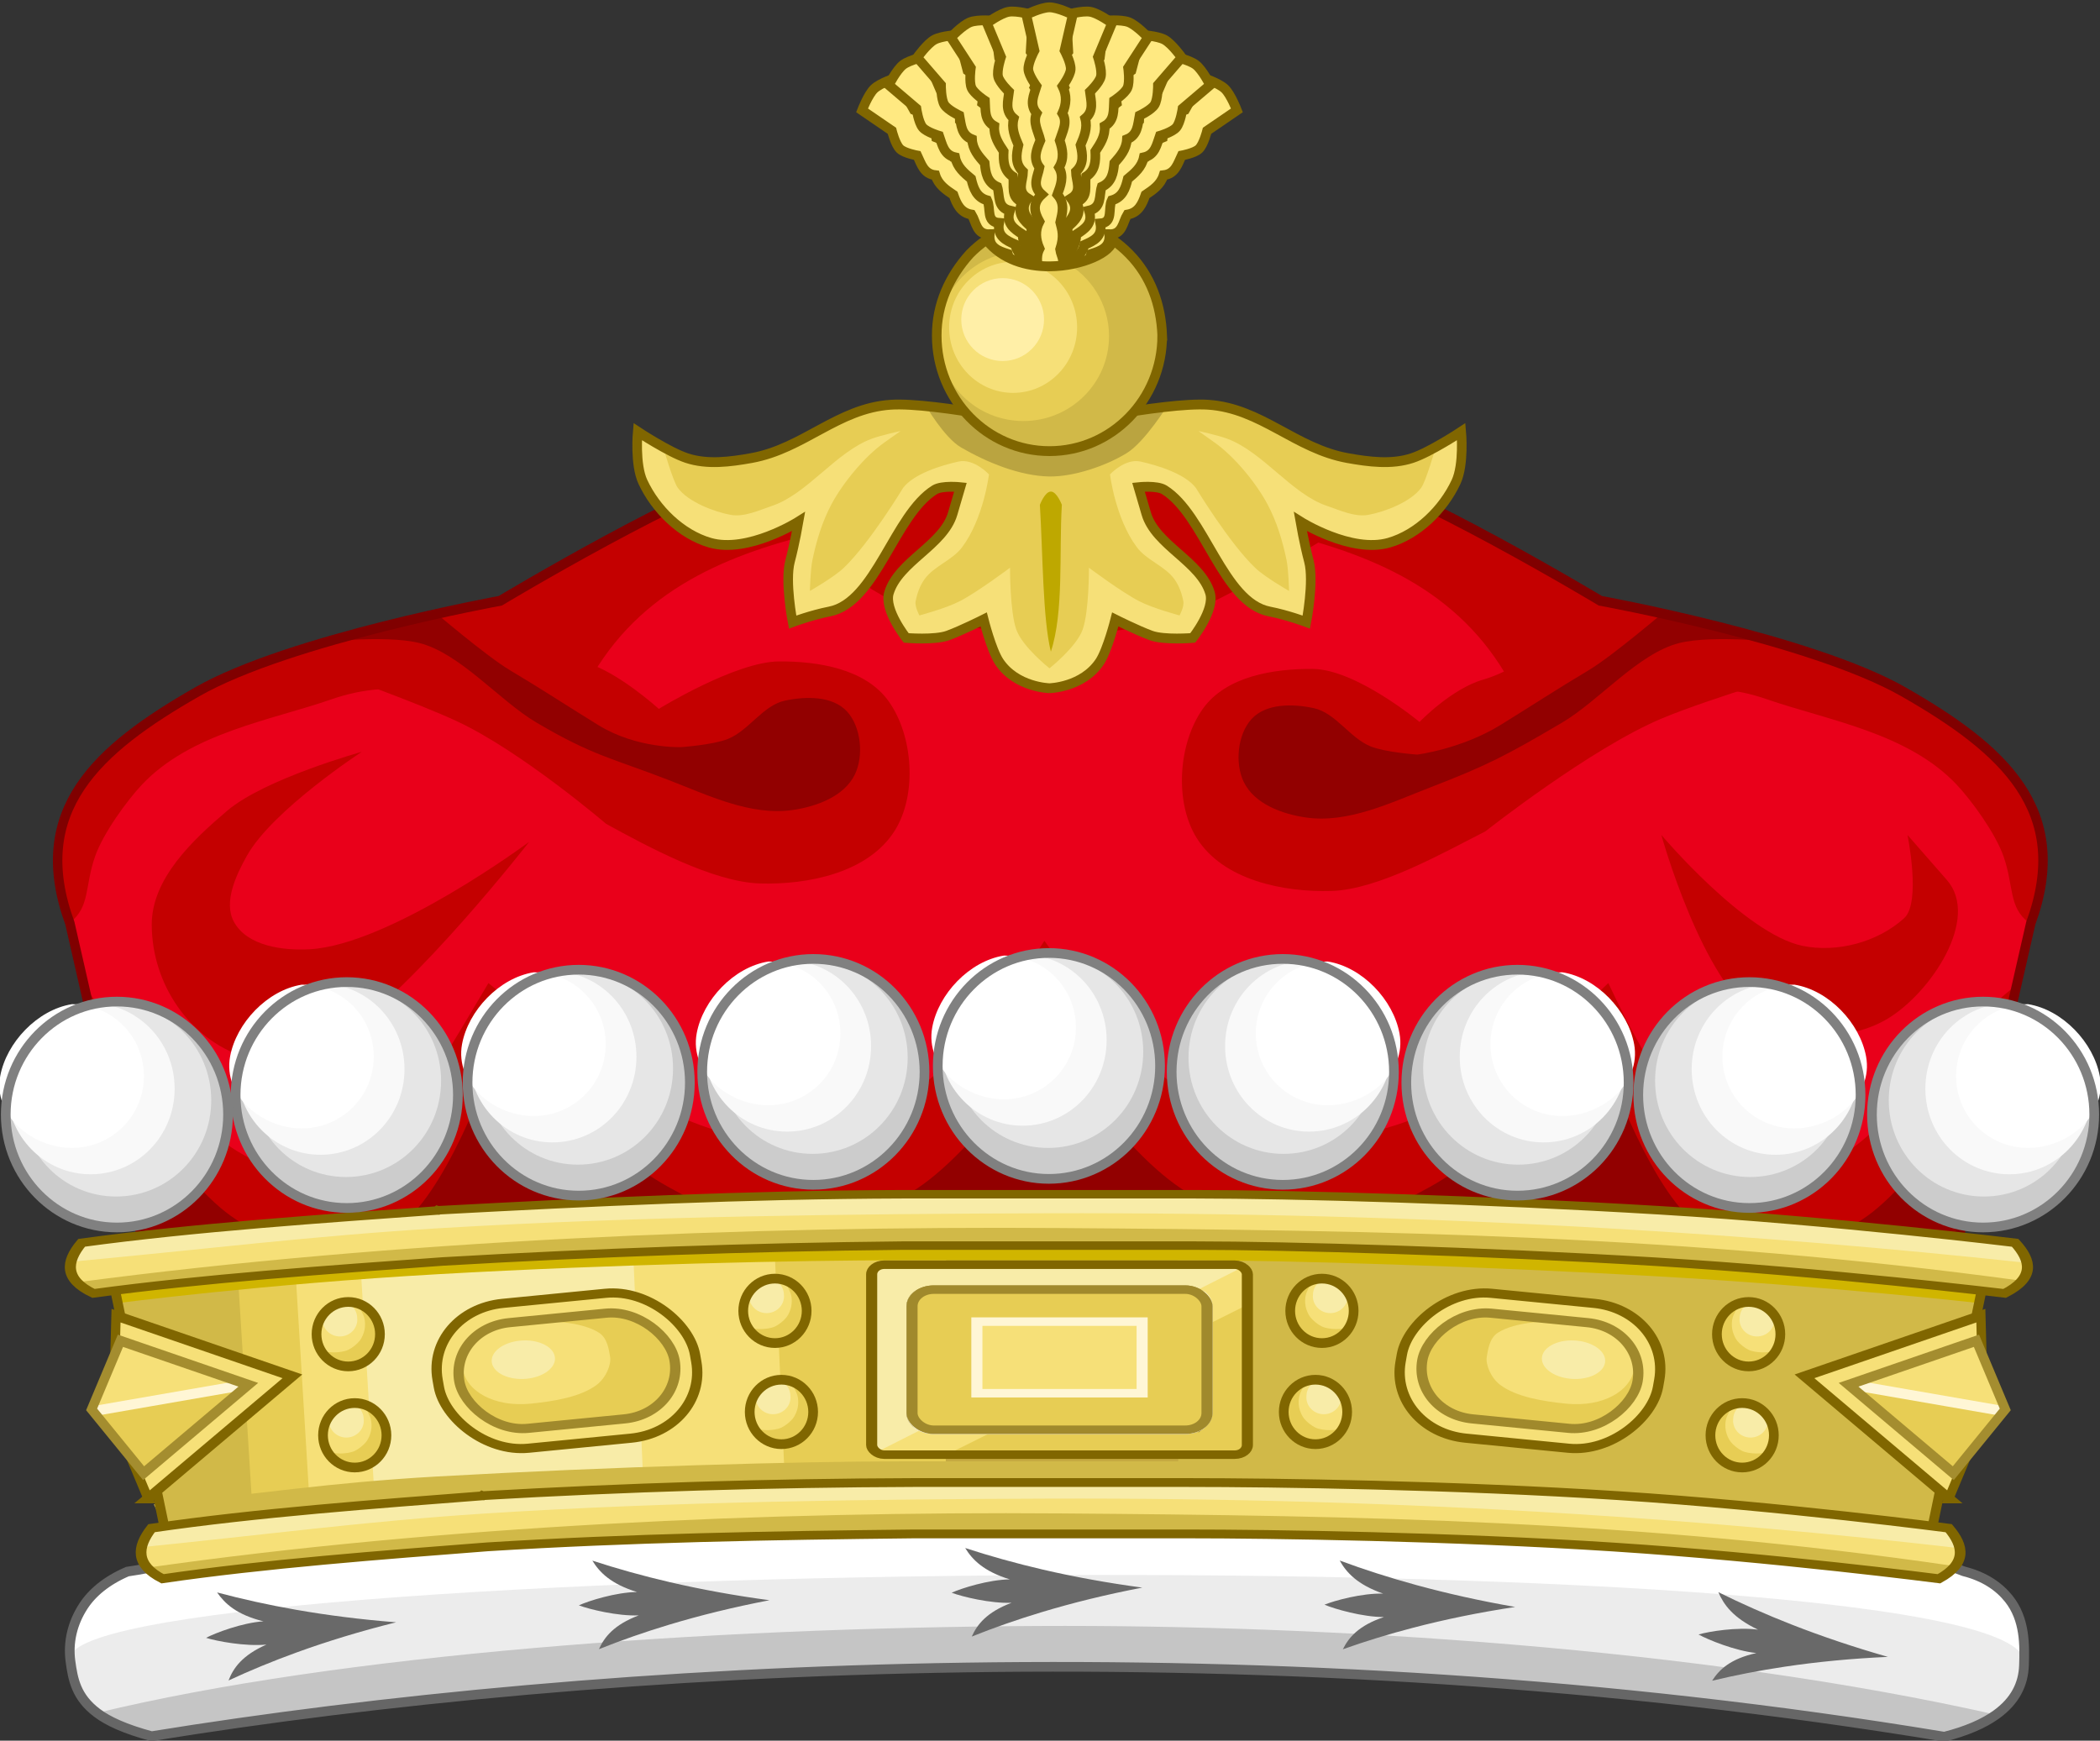 <?xml version="1.0" encoding="UTF-8" standalone="no"?>
<!-- Created with Inkscape (http://www.inkscape.org/) -->

<svg
   width="216.404"
   height="179.406"
   id="svg71753"
   version="1.1"
   xmlns="http://www.w3.org/2000/svg"
   xmlns:svg="http://www.w3.org/2000/svg"
   xmlns:rdf="http://www.w3.org/1999/02/22-rdf-syntax-ns#"
   xmlns:cc="http://creativecommons.org/ns#"
   xmlns:dc="http://purl.org/dc/elements/1.1/">

  <rect width="100%" height="100%" fill="#333333" stroke="none"/>

  <g
     id="layer1"
     transform="translate(-266.798,-442.656)">
    <g
       id="g4721">
      <g
         transform="translate(-595.324,-274.84)"
         id="g58214">
        <g
           style="stroke-width:1.207"
           id="g16007-9-0-9"
           transform="matrix(0.806,0,0,0.851,819.591,242.925)">
          <path
             d="m 297.316,732.13 -220.523,0 -15.091,-62.649 c -5.265,-13.645 3.405,-21.061 16.267,-28.024 11.818,-6.398 38.765,-11.032 38.765,-11.032 0,0 24.193,-13.771 34.781,-16.473 14.409,-3.677 35.36,1.451 35.54,1.451 0.18,0 21.131,-5.127 35.54,-1.451 10.588,2.702 34.781,16.473 34.781,16.473 0,0 26.947,4.634 38.765,11.032 12.861,6.963 21.531,14.379 16.267,28.024 l -15.091,62.649 z"
             style="fill:#e9001a"
             id="path11739-1-7-5-8-2" />
          <path
             d="m 63.335,676.729 2.139,8.415 11.318,46.987 110.109,0 110.109,0 11.318,-46.987 2.622,-8.415 c -16.228,11.133 -29.678,46.218 -52.555,0 -34.335,31.333 -54.413,18.972 -72.095,-5.126 -26.757,39.851 -49.267,22.264 -71.084,5.126 -11.811,18.64 -22.634,40.64 -51.881,0 z"
             style="fill:#c40000"
             id="path11739-1-7-9-1-1-3-5-8" />
          <path
             d="m 186.902,732.13 -110.109,0 -11.318,-46.987 c 0,0 9.645,14.948 16.819,19.794 3.438,2.322 7.659,3.893 11.807,3.936 3.621,0.038 7.554,-0.951 10.376,-3.22 6.202,-4.987 11.807,-20.752 11.807,-20.752 0,0 13.76,12.219 21.826,16.459 4.674,2.457 9.751,4.822 15.028,5.009 4.799,0.17 11.919,-1.933 16.101,-4.294 8.446,-4.767 18.606,-19.679 17.662,-19.679 -0.944,0 9.216,14.912 17.662,19.679 4.182,2.36 11.302,4.463 16.101,4.294 5.277,-0.187 10.354,-2.553 15.028,-5.009 8.066,-4.24 21.826,-16.459 21.826,-16.459 0,0 5.605,15.765 11.807,20.752 2.822,2.269 6.755,3.258 10.376,3.22 4.148,-0.043 8.37,-1.613 11.807,-3.936 7.175,-4.847 16.819,-19.794 16.819,-19.794 l -11.318,46.987 -110.109,0 z"
             style="fill:#920000"
             id="path11739-1-7-9-1-3-3-3" />
          <g
             id="g15969-3-7-7">
            <path
               id="path11739-1-7-9-6-8-9-6"
               style="fill:#c40000"
               d="m 61.702,669.405 c -5.265,-13.645 3.405,-21.061 16.267,-28.024 11.818,-6.398 38.765,-11.032 38.765,-11.032 0,0 24.193,-13.771 34.781,-16.473 14.409,-3.677 35.36,1.451 35.54,1.451 l 0.646,0.555 c -23.805,7.026 -54.762,3.769 -63.24,32.826 -12.166,-7.943 -21.437,-8.937 -29.225,-6.374 -7.837,2.579 -18.084,4.069 -24.358,10.4 -1.857,1.874 -4.915,5.834 -5.956,8.656 -1.337,3.623 -0.617,6.132 -3.22,8.014 z" />
            <path
               id="path11739-1-7-9-6-3-5-6-2"
               style="fill:#c40000"
               d="m 312.149,669.405 c 5.265,-13.645 -3.405,-21.061 -16.267,-28.024 -11.818,-6.398 -38.765,-11.032 -38.765,-11.032 0,0 -24.193,-13.771 -34.781,-16.473 -14.409,-3.677 -35.36,1.451 -35.54,1.451 l -0.646,0.555 c 23.805,7.026 54.762,3.769 63.24,32.826 12.166,-7.943 21.437,-8.937 29.225,-6.374 7.837,2.579 18.084,4.069 24.358,10.4 1.857,1.874 4.915,5.834 5.956,8.656 1.337,3.623 0.617,6.132 3.22,8.014 z" />
          </g>
          <g
             transform="translate(2.247,0)"
             id="g15965-8-3-9">
            <path
               style="fill:#c40000"
               d="m 93.306,639.209 c 0,0 10.608,3.577 15.717,5.844 8.181,3.631 18.987,12.386 18.987,12.386 5.315,2.763 13.678,7.052 19.666,7.224 6.136,0.176 13.886,-1.293 17.258,-6.422 2.87,-4.365 2.342,-11.481 -0.803,-15.653 -2.979,-3.953 -9.097,-4.852 -14.047,-4.816 -5.543,0.04 -15.335,5.746 -15.335,5.746 0,0 -5.195,-4.474 -9.273,-5.576 -5.473,-1.479 -14.703,-2.578 -14.703,-2.578 l -17.467,3.843 z"
               id="path15941-9-1-8" />
            <path
               style="fill:#c40000"
               d="m 282.469,638.533 c 0,0 -13.137,3.633 -19.461,6.139 -9.115,3.612 -22.569,13.675 -22.569,13.675 -5.397,2.6 -13.678,7.052 -19.666,7.224 -6.136,0.176 -13.886,-1.293 -17.258,-6.422 -2.87,-4.365 -2.342,-11.481 0.803,-15.653 2.979,-3.953 9.097,-4.852 14.047,-4.816 5.543,0.04 13.646,6.422 13.646,6.422 0,0 4.075,-4.029 8.153,-5.131 5.473,-1.479 13.351,-7.646 13.351,-7.646 l 28.954,6.208 z"
               id="path15941-6-6-5-5" />
          </g>
          <g
             transform="translate(-0.864,0)"
             id="g15997-04-8-9">
            <path
               style="fill:#920000"
               d="m 107.286,635.553 c 5.183,1.249 10.248,7 14.901,9.603 7.219,4.039 9.67,4.321 16.902,6.968 5.104,1.868 10.509,4.377 15.894,3.642 2.985,-0.407 6.576,-1.622 7.947,-4.305 1.165,-2.28 0.785,-5.774 -0.993,-7.616 -1.865,-1.932 -5.316,-1.86 -7.947,-1.325 -2.82,0.574 -4.597,3.606 -7.285,4.636 -1.881,0.721 -5.96,0.993 -5.96,0.993 0,0 -5.655,0.226 -10.611,-2.663 -3.761,-2.193 -7.462,-4.49 -11.258,-6.623 -3.057,-1.717 -9.934,-7.285 -9.934,-7.285 l -15.563,3.974 c 0,0 9.401,-1.086 13.907,0 z"
               id="path15973-2-0-2" />
            <path
               style="fill:#920000"
               d="m 268.293,635.553 c -5.183,1.249 -10.248,7 -14.901,9.603 -7.219,4.039 -9.67,5.228 -16.902,7.875 -5.104,1.868 -10.509,4.377 -15.894,3.642 -2.985,-0.407 -6.576,-1.622 -7.947,-4.305 -1.165,-2.28 -0.785,-5.774 0.993,-7.616 1.865,-1.932 5.316,-1.86 7.947,-1.325 2.82,0.574 4.597,3.606 7.285,4.636 1.881,0.721 5.96,0.993 5.96,0.993 0,0 5.655,-0.681 10.611,-3.57 3.761,-2.193 7.462,-4.49 11.258,-6.623 3.057,-1.717 9.934,-7.285 9.934,-7.285 l 15.563,3.974 c 0,0 -9.401,-1.086 -13.907,0 z"
               id="path15973-4-3-9-5" />
          </g>
          <path
             id="path16001-3-2-5"
             d="m 99.022,648.72 c 0,0 -12.367,3.241 -17.203,7.133 -4.383,3.527 -9.683,8.221 -9.65,13.846 0.042,7.219 4.86,13.785 11.748,15.944 3.968,1.244 9.064,-0.309 12.588,-2.518 9.47,-5.934 23.916,-23.497 23.916,-23.497 0,0 -17.8,12.498 -28.112,13.007 -3.402,0.168 -7.975,-0.391 -9.65,-3.357 -1.336,-2.364 0.294,-5.636 1.678,-7.972 3.286,-5.547 14.686,-12.588 14.686,-12.588 z"
             style="fill:#c40000" />
          <path
             id="path16003-7-4-9"
             d="m 265.178,658.79 c 0,0 5.229,17.948 12.588,22.238 4.712,2.747 11.627,2.705 16.364,0 5.499,-3.141 11.848,-12.13 7.553,-16.783 l -5.035,-5.455 c 0,0 1.762,8.185 -0.42,10.07 -3.389,2.927 -8.613,4.218 -13.007,3.357 -7.357,-1.442 -18.042,-13.427 -18.042,-13.427 z"
             style="fill:#c40000" />
          <path
             id="path16005-0-3-1"
             d="m 151.051,620.188 c 0,0 10.956,8.248 17.203,10.909 6.491,2.765 13.616,3.396 20.56,3.357 5.679,-0.032 11.398,-0.779 16.783,-2.937 7.667,-3.073 21.818,-11.748 21.818,-11.748 l -33.567,-5.874 -7.133,1.678 -35.665,4.615 z"
             style="fill:#c40000" />
          <path
             d="m 297.316,732.13 -220.523,0 -15.091,-62.649 c -5.265,-13.645 3.405,-21.061 16.267,-28.024 11.818,-6.398 38.765,-11.032 38.765,-11.032 0,0 24.193,-13.771 34.781,-16.473 14.409,-3.677 35.36,1.451 35.54,1.451 0.18,0 21.131,-5.127 35.54,-1.451 10.588,2.702 34.781,16.473 34.781,16.473 0,0 26.947,4.634 38.765,11.032 12.861,6.963 21.531,14.379 16.267,28.024 l -15.091,62.649 z"
             style="fill:none;stroke:#800000"
             id="path11739-1-7-9-0-3-1" />
        </g>
        <g
           style="stroke-width:1.109"
           id="g6881-6-9-2-3-5-3-0-4-1"
           transform="matrix(0.891,0,0,0.913,803.605,205.25)">
          <g
             transform="translate(-60.407,76.325)"
             id="g6865-4-7-6-5-7-3-3-3-9">
            <g
               id="g6851-4-0-7-7-4-0-9-6-8">
              <g
                 id="g6807-3-8-3-6-7-7-9-7-4-9"
                 transform="matrix(-1,0,0,1,494.923,0)">
                <path
                   id="path6590-3-9-7-6-9-3-7-4-5-2-4-7"
                   style="fill:#ffe981;stroke:#806600"
                   d="m 247.993,521.148 -1.213,-0.895 c -0.838,-0.611 0.368,-1.304 0.053,-2.402 -0.825,-0.623 -1.788,-1.117 -2.095,-2.223 -1.027,-0.434 -1.796,-1.109 -2.095,-2.223 -1.119,-0.349 -2.224,-0.71 -2.095,-2.223 -1.544,0.048 -1.543,-1.346 -2.095,-2.223 -1.271,-0.207 -1.722,-1.179 -2.095,-2.223 -0.877,-0.575 -1.753,-1.15 -2.095,-2.223 -1.337,-0.146 -1.628,-1.266 -2.095,-2.223 0,0 -1.475,-0.259 -1.994,-0.742 -0.551,-0.512 -0.939,-2.052 -0.939,-2.052 l -3.454,-2.307 c 0,0 0.703,-1.783 1.403,-2.436 0.7,-0.653 2.528,-1.231 2.528,-1.231 l 2.063,3.606 c 0,0 1.509,0.493 1.982,1.078 0.446,0.552 0.603,2.04 0.603,2.04 1.07,0.394 1.732,1.17 2.073,2.244 1.165,0.306 1.62,1.274 2.073,2.244 0.952,0.504 1.839,1.07 2.073,2.244 1.132,0.337 1.663,1.234 2.073,2.244 1.366,0.118 1.553,1.336 2.073,2.244 0.701,0.456 1.407,0.771 2.073,2.244 0.697,0.56 1.42,0.405 2.073,2.244 1.164,0.307 -0.526,1.451 -0.075,2.423 l -0.44,2.503 -0.358,0.268 z" />
                <path
                   id="path6590-3-9-0-9-1-8-4-2-0-4-4-8-5"
                   style="fill:#ffe981;stroke:#806600"
                   d="m 248.609,520.552 -2.388,-0.879 c -0.77,-0.695 0.405,-1.482 0.205,-2.607 -0.756,-0.705 -0.41,-1.296 -0.601,-2.428 -0.977,-0.538 -2.205,-1.112 -2.387,-2.25 -1.076,-0.463 -2.139,-0.937 -1.854,-2.428 -1.541,-0.112 -0.862,-1.676 -1.321,-2.606 -1.242,-0.338 -1.59,-1.351 -1.854,-2.428 -0.813,-0.662 -1.624,-1.325 -1.854,-2.428 -1.314,-0.283 -1.489,-1.428 -1.854,-2.428 0,0 -1.44,-0.411 -1.906,-0.945 -0.495,-0.567 -0.721,-2.138 -0.721,-2.138 l -3.197,-2.653 c 0,0 0.884,-1.701 1.647,-2.278 0.764,-0.577 2.641,-0.962 2.641,-0.962 l 1.679,3.8 c 0,0 1.45,0.647 1.86,1.278 0.386,0.595 0.388,2.092 0.388,2.092 1.024,0.503 1.601,1.343 1.829,2.447 1.127,0.425 1.48,1.435 1.829,2.447 0.895,0.6 1.718,1.255 1.829,2.447 1.091,0.452 1.527,1.399 1.829,2.447 1.347,0.259 1.407,1.49 1.829,2.447 0.65,0.526 1.32,0.913 1.829,2.447 0.636,0.63 0.117,0.55 0.576,2.447 1.126,0.426 -0.577,1.612 -0.229,2.626 l 0.193,2.537 3.3e-4,-2.6e-4 z" />
                <path
                   id="path6590-3-9-0-2-0-4-6-1-4-0-9-3-1-3"
                   style="fill:#ffe981;stroke:#806600"
                   d="m 247.655,520.655 -2.226,-1.233 c -0.655,-0.804 0.086,-1.54 0.06,-2.683 -0.639,-0.812 0.345,-1.714 0.328,-2.862 -0.883,-0.681 -1.455,-1.53 -1.462,-2.683 -0.993,-0.622 -1.971,-1.252 -1.462,-2.683 -1.506,-0.346 -1.151,-1.694 -1.462,-2.683 -1.176,-0.523 -1.366,-1.578 -1.462,-2.683 -0.702,-0.779 -1.403,-1.558 -1.462,-2.683 -1.256,-0.48 -1.253,-1.638 -1.462,-2.683 0,0 -1.36,-0.626 -1.74,-1.225 -0.403,-0.635 -0.386,-2.223 -0.386,-2.223 l -2.755,-3.11 c 0,0 1.133,-1.546 1.976,-2 0.843,-0.454 2.757,-0.548 2.757,-0.548 l 1.079,4.012 c 0,0 1.334,0.861 1.643,1.547 0.291,0.647 0.064,2.127 0.064,2.127 0.935,0.653 1.378,1.571 1.435,2.697 1.049,0.592 1.243,1.644 1.435,2.697 0.793,0.73 1.506,1.502 1.435,2.697 1.009,0.613 1.295,1.616 1.435,2.697 1.291,0.461 1.163,1.687 1.435,2.697 0.562,0.619 1.165,1.104 1.435,2.697 0.532,0.719 -0.52,0.932 -0.356,2.876 1.048,0.593 -0.276,1.643 -0.087,2.697 l -0.196,2.537 3.6e-4,-2e-4 z" />
                <path
                   id="path6590-3-9-0-2-2-2-0-5-9-2-6-1-0-6-5"
                   style="fill:#ffe981;stroke:#806600"
                   d="m 248.005,520.85 -2.036,-1.526 c -0.539,-0.886 1.474,-2.08 1.604,-3.215 -0.522,-0.892 -1.222,-1.718 -1.081,-2.857 -0.782,-0.795 -1.233,-1.714 -1.081,-2.857 -0.899,-0.752 -1.781,-1.51 -1.081,-2.857 -1.445,-0.548 -0.908,-1.835 -1.081,-2.857 -1.094,-0.679 -1.137,-1.75 -1.081,-2.857 -0.589,-0.867 -1.177,-1.735 -1.081,-2.857 -1.178,-0.648 -1.018,-1.794 -1.081,-2.857 0,0 -1.262,-0.806 -1.556,-1.451 -0.312,-0.684 -0.079,-2.255 -0.079,-2.255 l -2.304,-3.457 c 0,0 1.334,-1.377 2.231,-1.711 0.897,-0.334 2.806,-0.166 2.806,-0.166 l 0.521,4.121 c 0,0 1.204,1.035 1.416,1.757 0.2,0.68 -0.227,2.115 -0.227,2.115 0.837,0.775 1.15,1.745 1.052,2.868 0.958,0.73 1.007,1.798 1.052,2.868 0.685,0.831 1.287,1.694 1.052,2.868 0.915,0.746 1.062,1.778 1.052,2.868 1.216,0.633 0.921,1.83 1.052,2.868 0.472,0.69 1.003,1.252 1.052,2.868 0.429,0.785 -1.53,1.277 -1.633,3.226 0.957,0.73 1.009,1.797 1.052,2.868 l -0.541,2.486 3.9e-4,-1.5e-4 -4e-5,10e-6 z" />
                <path
                   id="path6590-3-9-0-2-2-7-3-8-7-5-9-6-9-1-0-5"
                   style="fill:#ffe981;stroke:#806600"
                   d="m 247.589,521.029 -0.47,-1.872 c -0.368,-0.969 -0.876,-1.914 -0.541,-3.007 -0.35,-0.973 -0.888,-1.912 -0.541,-3.007 -0.623,-0.925 -0.899,-1.91 -0.541,-3.007 -0.746,-0.903 -1.475,-1.81 -0.541,-3.007 -1.32,-0.803 -0.558,-1.97 -0.541,-3.007 -0.951,-0.868 -0.798,-1.928 -0.541,-3.007 -0.421,-0.96 -0.84,-1.921 -0.541,-3.007 -1.04,-0.852 -0.673,-1.95 -0.541,-3.007 0,0 -1.094,-1.023 -1.265,-1.711 -0.182,-0.73 0.334,-2.232 0.334,-2.232 l -1.634,-3.819 c 0,0 1.563,-1.11 2.506,-1.275 0.943,-0.165 2.789,0.349 2.789,0.349 l -0.241,4.147 c 0,0 0.995,1.238 1.072,1.986 0.072,0.705 -0.61,2.038 -0.61,2.038 0.682,0.915 0.812,1.926 0.511,3.012 0.809,0.892 0.662,1.952 0.511,3.012 0.522,0.943 0.956,1.9 0.511,3.012 0.764,0.9 0.72,1.942 0.511,3.012 1.08,0.845 0.572,1.968 0.511,3.012 0.338,0.765 0.757,1.415 0.511,3.012 0.278,0.85 -0.285,1.115 -0.742,3.012 0.807,0.893 0.664,1.952 0.511,3.012 l -0.986,2.346 4.1e-4,-7e-5 -4e-5,0 z" />
              </g>
              <g
                 id="g6807-10-6-9-9-1-3-5-2-0">
                <path
                   id="path6590-3-9-31-2-8-3-3-8-8-2-6"
                   style="fill:#ffe981;stroke:#806600"
                   d="m 247.993,521.148 -1.213,-0.895 c -0.838,-0.611 0.368,-1.304 0.053,-2.402 -0.825,-0.623 -1.788,-1.117 -2.095,-2.223 -1.027,-0.434 -1.796,-1.109 -2.095,-2.223 -1.119,-0.349 -2.224,-0.71 -2.095,-2.223 -1.544,0.048 -1.543,-1.346 -2.095,-2.223 -1.271,-0.207 -1.722,-1.179 -2.095,-2.223 -0.877,-0.575 -1.753,-1.15 -2.095,-2.223 -1.337,-0.146 -1.628,-1.266 -2.095,-2.223 0,0 -1.475,-0.259 -1.994,-0.742 -0.551,-0.512 -0.939,-2.052 -0.939,-2.052 l -3.454,-2.307 c 0,0 0.703,-1.783 1.403,-2.436 0.7,-0.653 2.528,-1.231 2.528,-1.231 l 2.063,3.606 c 0,0 1.509,0.493 1.982,1.078 0.446,0.552 0.603,2.04 0.603,2.04 1.07,0.394 1.732,1.17 2.073,2.244 1.165,0.306 1.62,1.274 2.073,2.244 0.952,0.504 1.839,1.07 2.073,2.244 1.132,0.337 1.663,1.234 2.073,2.244 1.366,0.118 1.553,1.336 2.073,2.244 0.701,0.456 1.407,0.771 2.073,2.244 0.697,0.56 1.42,0.405 2.073,2.244 1.164,0.307 -0.526,1.451 -0.075,2.423 l -0.44,2.503 -0.358,0.268 z" />
                <path
                   id="path6590-3-9-0-1-7-8-7-2-5-7-4-5"
                   style="fill:#ffe981;stroke:#806600"
                   d="m 248.609,520.552 -2.388,-0.879 c -0.77,-0.695 0.405,-1.482 0.205,-2.607 -0.756,-0.705 -0.41,-1.296 -0.601,-2.428 -0.977,-0.538 -2.146,-1.171 -2.328,-2.31 -1.076,-0.463 -2.139,-0.937 -1.854,-2.428 -1.541,-0.112 -0.922,-1.617 -1.38,-2.547 -1.242,-0.338 -1.59,-1.351 -1.854,-2.428 -0.813,-0.662 -1.624,-1.325 -1.854,-2.428 -1.314,-0.283 -1.489,-1.428 -1.854,-2.428 0,0 -1.44,-0.411 -1.906,-0.945 -0.495,-0.567 -0.721,-2.138 -0.721,-2.138 l -3.197,-2.653 c 0,0 0.884,-1.701 1.647,-2.278 0.764,-0.577 2.641,-0.962 2.641,-0.962 l 1.679,3.8 c 0,0 1.45,0.647 1.86,1.278 0.386,0.595 0.388,2.092 0.388,2.092 1.024,0.503 1.601,1.343 1.829,2.447 1.127,0.425 1.48,1.435 1.829,2.447 0.895,0.6 1.718,1.255 1.829,2.447 1.091,0.452 1.527,1.399 1.829,2.447 1.347,0.259 1.407,1.49 1.829,2.447 0.65,0.526 1.32,0.913 1.829,2.447 0.636,0.63 0.117,0.55 0.576,2.447 1.126,0.426 -0.577,1.612 -0.229,2.626 l 0.193,2.537 3.3e-4,-2.6e-4 z" />
                <path
                   id="path6590-3-9-0-2-5-0-8-0-5-7-3-9-5"
                   style="fill:#ffe981;stroke:#806600"
                   d="m 247.655,520.655 -2.226,-1.233 c -0.655,-0.804 0.086,-1.54 0.06,-2.683 -0.639,-0.812 0.345,-1.714 0.328,-2.862 -0.883,-0.681 -1.455,-1.53 -1.462,-2.683 -0.993,-0.622 -1.971,-1.252 -1.462,-2.683 -1.506,-0.346 -1.151,-1.694 -1.462,-2.683 -1.176,-0.523 -1.366,-1.578 -1.462,-2.683 -0.702,-0.779 -1.403,-1.558 -1.462,-2.683 -1.256,-0.48 -1.253,-1.638 -1.462,-2.683 0,0 -1.36,-0.626 -1.74,-1.225 -0.403,-0.635 -0.386,-2.223 -0.386,-2.223 l -2.755,-3.11 c 0,0 1.133,-1.546 1.976,-2 0.843,-0.454 2.757,-0.548 2.757,-0.548 l 1.079,4.012 c 0,0 1.334,0.861 1.643,1.547 0.291,0.647 0.064,2.127 0.064,2.127 0.935,0.653 1.378,1.571 1.435,2.697 1.049,0.592 1.243,1.644 1.435,2.697 0.793,0.73 1.506,1.502 1.435,2.697 1.009,0.613 1.295,1.616 1.435,2.697 1.291,0.461 1.163,1.687 1.435,2.697 0.562,0.619 1.165,1.104 1.435,2.697 0.532,0.719 -0.52,0.932 -0.356,2.876 1.048,0.593 -0.276,1.643 -0.087,2.697 l -0.196,2.537 3.6e-4,-2e-4 z" />
                <path
                   id="path6590-3-9-0-2-2-0-3-7-0-8-0-4-5-8"
                   style="fill:#ffe981;stroke:#806600"
                   d="m 248.005,520.85 -2.036,-1.526 c -0.539,-0.886 1.474,-2.08 1.604,-3.215 -0.522,-0.892 -1.222,-1.718 -1.081,-2.857 -0.782,-0.795 -1.233,-1.714 -1.081,-2.857 -0.899,-0.752 -1.781,-1.51 -1.081,-2.857 -1.445,-0.548 -0.908,-1.835 -1.081,-2.857 -1.094,-0.679 -1.137,-1.75 -1.081,-2.857 -0.589,-0.867 -1.177,-1.735 -1.081,-2.857 -1.178,-0.648 -1.018,-1.794 -1.081,-2.857 0,0 -1.262,-0.806 -1.556,-1.451 -0.312,-0.684 -0.079,-2.255 -0.079,-2.255 l -2.304,-3.457 c 0,0 1.334,-1.377 2.231,-1.711 0.897,-0.334 2.806,-0.166 2.806,-0.166 l 0.521,4.121 c 0,0 1.204,1.035 1.416,1.757 0.2,0.68 -0.227,2.115 -0.227,2.115 0.837,0.775 1.15,1.745 1.052,2.868 0.958,0.73 1.007,1.798 1.052,2.868 0.685,0.831 1.287,1.694 1.052,2.868 0.915,0.746 1.062,1.778 1.052,2.868 1.216,0.633 0.921,1.83 1.052,2.868 0.472,0.69 1.003,1.252 1.052,2.868 0.429,0.785 -1.53,1.277 -1.633,3.226 0.957,0.73 1.009,1.797 1.052,2.868 l -0.541,2.486 3.9e-4,-1.5e-4 -4e-5,10e-6 z" />
                <path
                   id="path6590-3-9-0-2-2-7-8-9-3-6-5-0-4-7-2"
                   style="fill:#ffe981;stroke:#806600"
                   d="m 247.589,521.029 -0.47,-1.872 c -0.368,-0.969 -0.876,-1.914 -0.541,-3.007 -0.35,-0.973 -0.888,-1.912 -0.541,-3.007 -0.623,-0.925 -0.899,-1.91 -0.541,-3.007 -0.746,-0.903 -1.475,-1.81 -0.541,-3.007 -1.32,-0.803 -0.558,-1.97 -0.541,-3.007 -0.951,-0.868 -0.798,-1.928 -0.541,-3.007 -0.421,-0.96 -0.84,-1.921 -0.541,-3.007 -1.04,-0.852 -0.673,-1.95 -0.541,-3.007 0,0 -1.094,-1.023 -1.265,-1.711 -0.182,-0.73 0.334,-2.232 0.334,-2.232 l -1.634,-3.819 c 0,0 1.563,-1.11 2.506,-1.275 0.943,-0.165 2.789,0.349 2.789,0.349 l -0.241,4.147 c 0,0 0.995,1.238 1.072,1.986 0.072,0.705 -0.61,2.038 -0.61,2.038 0.682,0.915 0.812,1.926 0.511,3.012 0.809,0.892 0.662,1.952 0.511,3.012 0.522,0.943 0.956,1.9 0.511,3.012 0.764,0.9 0.72,1.942 0.511,3.012 1.08,0.845 0.572,1.968 0.511,3.012 0.338,0.765 0.757,1.415 0.511,3.012 0.278,0.85 -0.285,1.115 -0.742,3.012 0.807,0.893 0.664,1.952 0.511,3.012 l -0.986,2.346 4.1e-4,-7e-5 -4e-5,0 z" />
              </g>
            </g>
            <path
               id="path6590-3-49-9-8-6-0-9-7-2-7"
               style="fill:#ffe981;stroke:#806600"
               d="m 247.462,521.053 -1.375,-2.141 c -0.196,-1.018 -0.271,-2.037 0.247,-3.055 -0.178,-1.018 -0.545,-2.037 -0.015,-3.055 -0.455,-1.018 -0.556,-2.037 -0.015,-3.055 -0.58,-1.018 -0.871,-2.037 0.256,-3.055 -1.162,-1.018 -0.448,-2.037 -0.252,-3.055 -0.788,-1.018 -0.336,-2.037 0.103,-3.055 -0.249,-1.018 -0.912,-2.037 -0.43,-3.055 -0.878,-1.018 -0.327,-2.037 -0.015,-3.055 0,0 -0.901,-1.196 -0.951,-1.903 -0.053,-0.75 0.714,-2.141 0.714,-2.141 l -0.951,-4.044 c 0,0 1.73,-0.825 2.688,-0.825 0.957,0 2.688,0.825 2.688,0.825 l -0.951,4.044 c 0,0 0.767,1.39 0.714,2.141 -0.05,0.707 -0.951,1.903 -0.951,1.903 0.514,1.018 0.468,2.037 -0.015,3.055 0.643,1.018 0.019,2.037 -0.312,3.055 0.352,1.018 0.555,2.037 -0.075,3.055 0.598,1.018 0.197,2.037 -0.193,3.055 0.919,1.018 0.571,2.125 0.331,3.143 0.201,0.812 0.503,1.524 -0.015,3.055 0.128,0.886 0.761,1.265 -0.015,3.055 0.642,1.018 0.505,1.948 0.171,2.967 l -1.375,2.141 4.2e-4,0 3e-5,0 z" />
          </g>
          <g
             id="g6491-3-9-8-2-5-3-2-0-4">
            <path
               id="path6385-7-05-1-9-5-6-3-4-6-4"
               style="fill:#f6e078"
               d="m 187.054,638.75 c 0,0 -3.841,-0.078 -5.82,-2.986 -0.898,-1.319 -1.792,-4.778 -1.792,-4.778 0,0 -2.534,1.244 -4.141,1.817 -1.515,0.54 -4.817,0.273 -4.817,0.273 0,0 -2.584,-3.173 -2,-5.076 1.093,-3.563 6.304,-5.388 7.375,-8.958 l 0.896,-2.986 c 0,0 -2.131,-0.221 -2.986,0.299 -4.671,2.84 -6.783,12.713 -12.152,13.736 -2.09,0.398 -4.271,1.194 -4.271,1.194 0,0 -0.918,-4.585 -0.299,-6.868 0.553,-2.038 0.986,-4.479 0.986,-4.479 0,0 -5.863,3.62 -10.243,2.389 -3.326,-0.935 -6.273,-3.751 -7.764,-6.868 -0.946,-1.978 -0.597,-5.673 -0.597,-5.673 0,0 3.571,2.306 5.673,2.986 2.368,0.766 5.014,0.43 7.465,0 6.047,-1.061 9.998,-4.973 16.124,-5.375 5.085,-0.333 19.11,0 18.361,0 -0.75,0 13.276,-0.333 18.361,0 6.127,0.401 10.077,4.314 16.124,5.375 2.451,0.43 5.097,0.766 7.465,0 2.103,-0.68 5.673,-2.986 5.673,-2.986 0,0 0.348,3.696 -0.597,5.673 -1.49,3.117 -4.438,5.932 -7.764,6.868 -4.379,1.232 -10.243,-2.389 -10.243,-2.389 0,0 0.433,2.441 0.986,4.479 0.62,2.283 -0.299,6.868 -0.299,6.868 0,0 -2.18,-0.796 -4.271,-1.194 -5.37,-1.023 -7.482,-10.896 -12.152,-13.736 -0.855,-0.52 -2.986,-0.299 -2.986,-0.299 l 0.896,2.986 c 1.071,3.57 6.282,5.395 7.375,8.958 0.584,1.903 -2,5.076 -2,5.076 0,0 -3.302,0.267 -4.817,-0.273 -1.608,-0.574 -4.141,-1.817 -4.141,-1.817 0,0 -0.894,3.458 -1.792,4.778 -1.979,2.908 -5.82,2.986 -5.82,2.986 z" />
            <path
               id="path6385-7-9-3-8-2-7-6-8-7-6-9-7-6"
               style="fill:#e7cd54"
               d="m 187.054,636.502 c 0,0 -3.112,-2.396 -3.835,-4.367 -0.752,-2.05 -0.728,-6.987 -0.728,-6.987 0,0 -3.754,2.744 -5.822,3.785 -1.618,0.814 -4.658,1.601 -4.658,1.601 0,0 -0.559,-0.982 -0.437,-1.601 0.173,-0.875 0.491,-1.755 1.019,-2.474 1.121,-1.527 3.218,-2.132 4.367,-3.639 2.488,-3.264 3.095,-8.206 3.095,-8.206 0,0 -1.723,-1.838 -3.531,-1.45 -1.966,0.422 -5.183,1.384 -6.405,2.981 0,0 -3.811,6.163 -6.841,9.003 -1.149,1.077 -3.93,2.62 -3.93,2.62 0,0 0.048,-2.35 0.291,-3.493 0.459,-2.161 1.127,-4.318 2.183,-6.259 1.322,-2.43 3.839,-5.412 6.113,-6.987 l 1.892,-1.31 c 0,0 -2.201,0.454 -3.348,0.873 -4.145,1.516 -7.434,6.231 -11.499,7.569 -1.524,0.502 -3.224,1.296 -4.803,1.019 -1.926,-0.338 -4.95,-1.484 -6.113,-3.057 -0.552,-0.747 -1.619,-4.371 -1.619,-4.371 1.107,0.358 2.881,1.28 4.705,1.497 2.077,0.247 4.221,-0.249 5.525,-0.478 6.047,-1.061 9.468,-5.569 15.595,-5.971 5.085,-0.333 19.64,1.391 18.784,1.391 -0.856,0 13.898,-1.724 18.983,-1.391 6.127,0.401 9.349,4.91 15.396,5.971 1.305,0.229 3.448,0.725 5.525,0.478 1.825,-0.217 3.598,-1.139 4.705,-1.497 0,0 -1.066,3.624 -1.619,4.371 -1.163,1.573 -4.187,2.718 -6.113,3.057 -1.58,0.277 -3.28,-0.517 -4.803,-1.019 -4.065,-1.338 -7.354,-6.053 -11.499,-7.569 -1.147,-0.42 -3.348,-0.873 -3.348,-0.873 l 1.892,1.31 c 2.274,1.574 4.791,4.557 6.113,6.987 1.056,1.941 1.724,4.098 2.183,6.259 0.243,1.143 0.291,3.493 0.291,3.493 0,0 -2.781,-1.543 -3.93,-2.62 -3.031,-2.84 -6.841,-9.003 -6.841,-9.003 -1.221,-1.597 -4.439,-2.559 -6.405,-2.981 -1.808,-0.389 -3.531,1.45 -3.531,1.45 0,0 0.607,4.943 3.095,8.206 1.149,1.507 3.245,2.112 4.367,3.639 0.528,0.719 0.846,1.599 1.019,2.474 0.122,0.619 -0.437,1.601 -0.437,1.601 0,0 -3.039,-0.787 -4.658,-1.601 -2.068,-1.04 -5.822,-3.785 -5.822,-3.785 0,0 0.025,4.937 -0.728,6.987 -0.724,1.971 -3.835,4.367 -3.835,4.367 z" />
            <path
               style="fill:#baa440"
               d="m 172.691,606.772 c 0,0 2.177,3.69 4.137,4.799 2.973,1.682 6.811,3.227 10.226,3.277 2.799,0.041 6.557,-1.201 8.953,-2.65 2.088,-1.263 4.742,-5.426 4.742,-5.426 l -13.72,1.525 -14.338,-1.525 z"
               id="path6484-3-2-8-6-5-5-9-6-0" />
            <path
               id="path6385-7-9-8-3-6-1-7-0-4-0-3"
               style="fill:none;stroke:#806600"
               d="m 187.054,638.75 c 0,0 -3.841,-0.078 -5.82,-2.986 -0.898,-1.319 -1.792,-4.778 -1.792,-4.778 0,0 -2.534,1.244 -4.141,1.817 -1.515,0.54 -4.817,0.273 -4.817,0.273 0,0 -2.584,-3.173 -2,-5.076 1.093,-3.563 6.304,-5.388 7.375,-8.958 l 0.896,-2.986 c 0,0 -2.131,-0.221 -2.986,0.299 -4.671,2.84 -6.783,12.713 -12.152,13.736 -2.09,0.398 -4.271,1.194 -4.271,1.194 0,0 -0.918,-4.585 -0.299,-6.868 0.553,-2.038 0.986,-4.479 0.986,-4.479 0,0 -5.863,3.62 -10.243,2.389 -3.326,-0.935 -6.273,-3.751 -7.764,-6.868 -0.946,-1.978 -0.597,-5.673 -0.597,-5.673 0,0 3.571,2.306 5.673,2.986 2.368,0.766 5.014,0.43 7.465,0 6.047,-1.061 9.998,-5.621 16.124,-6.023 5.085,-0.333 19.11,2.591 18.361,2.591 -0.75,0 13.276,-2.924 18.361,-2.591 6.127,0.401 10.077,4.962 16.124,6.023 2.451,0.43 5.097,0.766 7.465,0 2.103,-0.68 5.673,-2.986 5.673,-2.986 0,0 0.348,3.696 -0.597,5.673 -1.49,3.117 -4.438,5.932 -7.764,6.868 -4.379,1.232 -10.243,-2.389 -10.243,-2.389 0,0 0.433,2.441 0.986,4.479 0.62,2.283 -0.299,6.868 -0.299,6.868 0,0 -2.18,-0.796 -4.271,-1.194 -5.37,-1.023 -7.482,-10.896 -12.152,-13.736 -0.855,-0.52 -2.986,-0.299 -2.986,-0.299 l 0.896,2.986 c 1.071,3.57 6.282,5.395 7.375,8.958 0.584,1.903 -2,5.076 -2,5.076 0,0 -3.302,0.267 -4.817,-0.273 -1.608,-0.574 -4.141,-1.817 -4.141,-1.817 0,0 -0.894,3.458 -1.792,4.778 -1.979,2.908 -5.82,2.986 -5.82,2.986 z" />
            <path
               style="fill:#bea800"
               d="m 185.944,618.044 c 0,0 0.576,-1.492 1.27,-1.492 0.694,0 1.27,1.492 1.27,1.492 -0.33,5.387 0.245,12.082 -1.27,16.581 -0.948,-3.742 -0.922,-11.037 -1.27,-16.581 z"
               id="path6489-7-6-9-4-5-5-7-6-5" />
          </g>
          <g
             transform="translate(3.689081e-5,0)"
             id="g6567-8-55-5-7-3-2-5-0-8">
            <path
               transform="matrix(0.924,0,0,0.916,-40.096,120.467)"
               style="fill:#d1b948"
               d="m 260.084,522.287 c 0,7.861 -6.322,14.234 -14.12,14.234 -7.798,0 -14.12,-6.373 -14.12,-14.234 -0.012,-3.856 1.574,-7.277 4.136,-10.065 0.639,-0.644 1.339,-1.227 2.09,-1.738 1.95,2.432 4.997,3.285 7.896,3.269 4.092,-0.023 7.889,-1.778 7.894,-3.269 0.751,0.512 1.451,1.094 2.09,1.738 2.718,2.716 3.983,6.268 4.136,10.065 z"
               id="path6482-04-8-9-8-5-4-8-3-3" />
            <path
               id="path6499-5-1-6-0-6-1-7-1-3"
               d="m 189.985,598.184 c 0,3.365 -2.972,6.093 -6.637,6.093 -3.666,0 -6.637,-2.728 -6.637,-6.093 0,-2.941 2.27,-5.396 5.29,-5.968 1.125,0.439 2.551,0.997 4.503,0.605 2.074,1.03 3.483,3.045 3.483,5.363 z"
               style="fill:#e7cd54"
               transform="matrix(1.492,0,0,1.571,-89.518,-340.731)" />
            <path
               style="fill:#f6e078"
               id="path6499-2-71-4-8-2-3-3-3-4-2"
               d="m 189.985,598.184 c 0,3.365 -2.972,6.093 -6.637,6.093 -3.666,0 -6.637,-2.728 -6.637,-6.093 0,-3.365 2.972,-6.093 6.637,-6.093 3.666,0 6.637,2.728 6.637,6.093 z"
               transform="matrix(1.115,0,0,1.214,-21.584,-128.182)" />
            <path
               style="fill:#ffefa7"
               id="path6499-2-4-0-7-6-7-2-3-7-5-1"
               d="m 189.985,598.184 c 0,3.365 -2.972,6.093 -6.637,6.093 -3.666,0 -6.637,-2.728 -6.637,-6.093 0,-3.365 2.972,-6.093 6.637,-6.093 3.666,0 6.637,2.728 6.637,6.093 z"
               transform="matrix(0.721,0,0,0.768,49.444,137.73)" />
            <path
               style="fill:none;stroke:#806600"
               d="m 200.094,598.945 c 0,7.202 -5.838,13.04 -13.04,13.04 -7.202,0 -13.04,-5.838 -13.04,-13.04 -0.011,-3.532 1.453,-6.667 3.819,-9.221 0.59,-0.59 1.236,-1.124 1.93,-1.592 1.801,2.228 4.615,3.009 7.292,2.994 3.779,-0.021 7.286,-1.629 7.29,-2.994 0.694,0.469 1.34,1.002 1.93,1.592 2.51,2.489 3.679,5.742 3.819,9.221 z"
               id="path6482-0-6-13-9-5-7-3-0-7-6" />
          </g>
        </g>
      </g>
      <g
         transform="translate(-298.634,-85.54)"
         id="g50867-2-3">
        <g
           id="g17126-0-7-9-6-6-9-3-0-2-2"
           transform="matrix(1.009,0,0,1.009,41.288,921.943)"
           style="stroke-width:0.991">
          <g
             style="stroke-width:1.165"
             transform="matrix(0.85,0,0,0.85,357.746,-645.431)"
             id="g11106-2-5-7-4-4-5-1-3-1-8">
            <path
               style="color:#000000;fill:#ffffff;-inkscape-font-specification:Bitstream Vera Sans"
               d="m 247.504,479.162 c 0,0 -0.04,0.026 -0.062,0.031 -0.02,0.005 -0.042,-0.002 -0.062,0 -12.483,0.966 -28.931,8.019 -41.812,9.906 -2.53,1.092 -4.238,2.54 -5.287,4.152 -1.347,2.069 -1.854,4.376 -1.554,6.61 0.298,2.214 0.69,4.329 3.201,6.221 1.328,1.001 3.368,1.94 6.546,2.798 53.99,-8.76 134.867,-13.278 215.406,0.062 2.688,-0.683 4.724,-1.579 6.213,-2.643 2.293,-1.639 3.285,-3.675 3.357,-5.943 0.073,-2.318 0.171,-5.5 -1.831,-8 -1.166,-1.455 -2.905,-2.663 -5.395,-3.289 0,0 -21.935,-8.594 -41.719,-9.875 -19.846,-1.285 -41.592,-1.594 -52.062,-1.594 -10.958,0 -21.917,0 -32.875,0 -0.021,0 -0.042,0 -0.062,0 -0.021,0 -0.042,-9e-5 -0.062,0 -17.325,0.073 -36.438,-6.175 -51.937,1.563 z"
               id="path8995-2-0-7-2-4-3-8-3-1-5-9-9-3-8-0-1-1-6-8-9" />
            <path
               style="color:#000000;fill:#ececec;-inkscape-font-specification:Bitstream Vera Sans"
               d="m 198.725,499.861 c 0.298,2.214 0.69,4.329 3.201,6.221 1.328,1.001 3.368,1.94 6.546,2.798 53.99,-8.76 134.867,-13.278 215.406,0.062 2.688,-0.683 4.724,-1.579 6.213,-2.643 2.293,-1.639 3.285,-3.675 3.357,-5.943 3.689,-15.776 -238.823,-12.957 -234.723,-0.496 z"
               id="path8995-2-0-7-2-4-3-8-3-1-5-5-8-9-3-1-0-5-7-7-8-5-3" />
            <path
               style="color:#000000;fill:#c5c5c5;-inkscape-font-specification:Bitstream Vera Sans"
               d="m 201.926,506.082 c 1.328,1.001 3.368,1.94 6.546,2.798 53.99,-8.76 134.867,-13.278 215.406,0.062 2.688,-0.683 4.724,-1.579 6.213,-2.643 -35.648,-8.063 -80.61,-10.845 -115.146,-10.665 -40.175,0.209 -83.898,3.4 -113.019,10.447 z"
               id="path8995-2-0-7-2-4-3-8-3-1-5-5-8-2-9-8-0-1-8-6-9-6-7-8" />
            <path
               style="color:#000000;fill:none;stroke:#666666;-inkscape-font-specification:Bitstream Vera Sans"
               d="m 247.504,479.162 c 0,0 -0.04,0.026 -0.062,0.031 -0.02,0.005 -0.042,-0.002 -0.062,0 -12.483,0.966 -28.931,8.019 -41.812,9.906 -2.53,1.092 -4.238,2.54 -5.287,4.152 -1.347,2.069 -1.854,4.376 -1.554,6.61 0.298,2.214 0.69,4.329 3.201,6.221 1.328,1.001 3.368,1.94 6.546,2.798 53.99,-8.76 134.867,-13.278 215.406,0.062 2.688,-0.683 4.724,-1.579 6.213,-2.643 2.293,-1.639 3.285,-3.675 3.357,-5.943 0.073,-2.318 0.171,-5.5 -1.831,-8 -1.166,-1.455 -2.905,-2.663 -5.395,-3.289 0,0 -21.935,-8.594 -41.719,-9.875 -19.846,-1.285 -41.592,-1.594 -52.062,-1.594 -10.958,0 -21.917,0 -32.875,0 -0.021,0 -0.042,0 -0.062,0 -0.021,0 -0.042,-9e-5 -0.062,0 -17.325,0.073 -36.438,-6.175 -51.937,1.563 z"
               id="path8995-2-0-7-2-4-3-8-3-1-5-5-1-6-2-0-9-0-7-0-8-6" />
          </g>
          <g
             transform="translate(-1.522,0)"
             id="g17117-4-0-3-5-2-5-9-2-2-1">
            <path
               style="fill:#696969"
               d="m 637.655,-228.062 c -3.608,-0.484 -6.983,-1.104 -10.156,-1.84 -2.794,-0.649 -5.431,-1.388 -7.934,-2.205 0.731,1.19 1.874,2.378 4.561,3.205 -2.157,0.024 -4.943,0.906 -5.941,1.363 1.062,0.401 3.967,1.116 6.119,1.025 -2.554,0.967 -3.514,2.226 -4.066,3.451 2.241,-0.895 4.612,-1.728 7.132,-2.489 3.177,-0.958 6.591,-1.802 10.284,-2.51 z"
               id="path13625-3-6-46-4-6-79-39-8-6-4-2-7-4-3-6-2-7-7-6" />
            <g
               id="g17109-4-4-1-2-2-1-9-9-6-8">
              <path
                 id="path13625-3-6-46-4-6-79-39-1-8-8-6-6-1-0-1-6-9"
                 d="m 561.448,-224.519 c -3.629,-0.285 -7.033,-0.72 -10.241,-1.282 -2.825,-0.495 -5.499,-1.089 -8.043,-1.767 0.795,1.148 2.001,2.272 4.73,2.95 -2.152,0.142 -4.886,1.176 -5.858,1.686 1.082,0.343 4.022,0.898 6.166,0.689 -2.497,1.106 -3.387,2.415 -3.871,3.668 2.188,-1.016 4.51,-1.978 6.986,-2.875 3.119,-1.131 6.483,-2.16 10.131,-3.069 z"
                 style="fill:#696969" />
              <path
                 id="path13625-3-6-46-4-6-79-39-8-7-4-3-9-7-8-5-1-6-2-4"
                 d="m 713.805,-220.986 c -3.501,-0.998 -6.751,-2.098 -9.785,-3.284 -2.671,-1.045 -5.175,-2.156 -7.534,-3.325 0.552,1.283 1.512,2.623 4.052,3.828 -2.138,-0.287 -5.022,0.185 -6.075,0.493 0.993,0.55 3.765,1.676 5.907,1.896 -2.667,0.589 -3.799,1.697 -4.52,2.829 2.346,-0.563 4.813,-1.046 7.417,-1.435 3.282,-0.491 6.782,-0.833 10.538,-1.002 z"
                 style="fill:#696969" />
            </g>
            <g
               id="g17113-1-9-3-9-3-6-5-7-4-7"
               transform="translate(1.709,0)">
              <path
                 id="path13625-3-6-46-4-6-79-39-8-71-0-7-5-6-9-1-1-0-6"
                 d="m 597.869,-226.773 c -3.608,-0.484 -6.983,-1.104 -10.156,-1.84 -2.794,-0.649 -5.431,-1.388 -7.934,-2.205 0.731,1.19 1.874,2.378 4.561,3.205 -2.157,0.024 -4.943,0.906 -5.941,1.363 1.062,0.401 3.967,1.116 6.119,1.025 -2.554,0.967 -3.514,2.226 -4.066,3.451 2.241,-0.895 4.612,-1.728 7.132,-2.489 3.177,-0.958 6.591,-1.802 10.284,-2.51 z"
                 style="fill:#696969" />
              <path
                 id="path13625-3-6-46-4-6-79-39-8-7-6-9-5-4-9-6-0-3-8-9-6"
                 d="m 674.025,-226.087 c -3.587,-0.623 -6.935,-1.373 -10.077,-2.231 -2.767,-0.756 -5.374,-1.597 -7.843,-2.51 0.684,1.217 1.78,2.449 4.434,3.379 -2.156,-0.059 -4.975,0.715 -5.989,1.132 1.045,0.442 3.921,1.269 6.075,1.261 -2.59,0.868 -3.598,2.089 -4.196,3.291 2.274,-0.808 4.675,-1.549 7.223,-2.211 3.211,-0.835 6.656,-1.546 10.373,-2.11 z"
                 style="fill:#696969" />
            </g>
          </g>
        </g>
        <g
           id="g42402-0-5-5-9"
           transform="translate(-553.587,269.462)">
          <g
             transform="matrix(0.855,0,0,0.855,802.15,90.438)"
             id="g11746-2-0-7-0-1-0-7-7-4-2-4-6-8-5-9"
             style="stroke-width:1.169">
            <path
               style="fill:#d1b948;fill-rule:evenodd"
               d="m 390.388,381.079 c 0,0 12.056,-0.884 33.297,-2.083 21.242,-1.199 44,-1.829 55.609,-1.829 1.857,0 33.536,0 35.387,0 11.245,0 34.538,0.63 55.609,1.829 21.071,1.199 33.055,2.205 33.055,2.205 l 7.388,-33.005 c 0,0 -75.7,-6.831 -113.745,-6.831 -38.046,10e-6 -113.745,6.831 -113.745,6.831 l 7.145,32.884 z"
               id="path8971-7-4-4-6-7-1-2-1-3-8-8-0-1-5-0" />
            <path
               style="fill:#c5a941;fill-rule:evenodd"
               d="m 482.92,341.441 29.641,0.146 0.064,35.396 -28.107,0 -1.599,-35.542 z"
               id="path8973-3-6-4-47-1-5-3-5-6-5-3-1-3-1-4" />
            <path
               style="fill:#e7cd54;fill-rule:evenodd"
               d="m 399.023,346.474 85.628,-5.28 -0.055,34.195 -83.535,3.881 -2.039,-32.795 z"
               id="path8979-9-0-9-8-8-8-8-2-5-9-9-8-7-3-4" />
            <path
               style="fill:#f6e078;fill-rule:evenodd"
               d="m 405.943,345.532 57.768,-3.853 1.529,34.637 -57.258,2.676 -2.038,-33.459 z"
               id="path8981-7-3-1-4-4-2-3-1-9-4-5-5-0-8-8" />
            <path
               style="fill:#f8eca8;fill-rule:evenodd"
               d="m 413.786,344.766 32.903,-2.118 1.529,34.7 -16.197,0.588 -16.197,0.588 -2.038,-33.758 z"
               id="path8983-7-2-5-0-0-5-5-1-5-3-5-9-2-4-6" />
            <path
               style="fill:#d1b948;fill-rule:evenodd"
               d="m 478.97,373.001 c -11.723,0 -34.477,0.626 -55.783,1.829 -13.345,0.769 -20.741,2.05 -34.044,3.355 0,0 1.331,2.806 1.331,2.806 13.389,-1.219 19.657,-1.418 33.076,-2.226 21.178,-1.196 43.924,-1.829 55.419,-1.829 1.857,0 33.536,0 35.387,0 11.128,0 34.433,0.634 55.435,1.829 20.937,1.192 33.698,2.347 33.698,2.347 0,0 0.641,-2.657 0.641,-2.657 0,0 -12.771,-2.419 -33.976,-3.626 -21.139,-1.203 -44.436,-1.829 -55.798,-1.829 -1.852,0 -33.531,0 -35.387,0 z"
               id="path8991-9-6-5-0-7-0-1-0-4-9-7-3-3-8-4" />
            <path
               style="fill:#d0b500;fill-rule:evenodd"
               d="m 423.188,344.456 c -21.376,1.207 -39.864,3.646 -39.864,3.646 0,0 1.337,5.837 1.337,5.837 0,0 17.782,-2.317 38.889,-3.509 21.178,-1.196 43.924,-1.671 55.419,-1.671 1.857,0 33.536,0 35.387,0 11.128,0 34.784,0.73 55.786,1.925 20.937,1.192 39.16,3.255 39.16,3.255 0,0 1.016,-5.837 1.016,-5.837 0,0 -18.96,-2.439 -40.164,-3.646 -21.139,-1.203 -44.436,-2.686 -55.798,-2.686 -1.852,0 -37.245,0 -35.387,0 -18.632,0.321 -37.21,1.616 -55.782,2.686 l 5e-5,0 z"
               id="path8993-5-9-5-62-7-2-5-1-9-0-0-3-2-5-7" />
            <path
               id="path8995-7-3-4-8-4-12-8-4-8-17-5-7-1-9-4-5"
               style="fill:none;stroke:#806600"
               d="m 496.501,341.725 c 38.012,-0.019 76.02,2.041 113.863,6.234 l -6.928,33.312 c -37.64,-3.379 -68.451,-4.283 -106.509,-4.581 m 0.504,-34.966 c -38.012,-0.019 -76.02,2.041 -113.863,6.234 l 6.928,33.312 c 37.64,-3.379 68.451,-4.283 106.509,-4.581" />
          </g>
          <g
             transform="matrix(0.865,0,0,0.662,1721.451,11.586)"
             id="g8876-0-1-2-7-2-3-2-7-5-6-7-8-3-5-5"
             style="stroke-width:1.322">
            <path
               style="color:#000000;fill:#f6e078;-inkscape-font-specification:Bitstream Vera Sans"
               d="m -644.322,561.769 -0.031,0.031 -0.031,0 c -13.369,1.257 -28.842,2.628 -42.344,5.031 -1.909,2.982 -2.067,5.701 1.406,7.875 12.963,-2.308 28.246,-3.711 41.625,-4.969 18.145,-1.374 36.44,-2.233 54.688,-2.469 l 35,0 c 10.916,0 33.968,0.87 54.688,2.5 20.625,1.622 41.688,4.938 41.688,4.938 3.594,-2.398 3.204,-5.081 1.25,-7.875 0,0 -21.258,-3.406 -42.312,-5.062 -20.96,-1.649 -43.984,-2.5 -55.312,-2.5 l -35,0 c -18.464,0.072 -36.901,1.21 -55.313,2.5 z"
               id="path8995-2-0-3-3-9-4-7-9-2-6-5-3-9-2-8-6-2" />
            <path
               style="color:#000000;fill:#f8eca8;-inkscape-font-specification:Bitstream Vera Sans"
               d="m -454.929,569.956 c 0.107,-1.32 -0.479,-1.728 -1.456,-3.125 0,0 -21.258,-3.406 -42.312,-5.062 -20.96,-1.649 -43.984,-2.5 -55.312,-2.5 l -35,0 c -18.464,0.072 -36.901,1.21 -55.313,2.5 l -0.031,0.031 -0.031,0 c -13.369,1.257 -28.842,2.628 -42.344,5.031 -0.955,1.491 -1.471,1.635 -1.315,2.959 15.614,-1.897 28.807,-4.051 43.915,-5.232 23.98,-1.875 49.508,-2.235 72.356,-2.328 22.783,-0.093 45.047,0.693 66.878,2.344 16.901,1.278 33.542,3.074 49.965,5.382 z"
               id="path8995-2-0-4-0-7-8-1-4-9-9-0-4-6-8-7-3-6-0" />
            <path
               style="color:#000000;fill:#d1b948;-inkscape-font-specification:Bitstream Vera Sans"
               d="m -687.275,572.979 c 0.444,0.607 1.085,1.184 1.953,1.727 12.963,-2.308 28.246,-3.711 41.625,-4.969 18.145,-1.374 36.44,-2.233 54.688,-2.469 l 35,0 c 10.916,0 33.968,0.87 54.688,2.5 20.625,1.622 41.688,4.938 41.688,4.938 1.127,-0.752 1.453,-1.191 1.871,-1.993 -39.889,-7.114 -76.13,-7.826 -114.389,-8.18 -37.267,-0.345 -79.257,1.897 -117.122,8.447 l 5e-5,0 z"
               id="path8995-2-0-7-8-0-8-2-8-7-3-1-0-1-3-3-2-8-0-9" />
            <path
               style="color:#000000;fill:none;stroke:#806600;-inkscape-font-specification:Bitstream Vera Sans"
               d="m -644.322,561.769 -0.031,0.031 -0.031,0 c -13.369,1.257 -28.842,2.628 -42.344,5.031 -1.909,2.982 -2.067,5.701 1.406,7.875 12.963,-2.308 28.246,-3.711 41.625,-4.969 18.145,-1.374 36.44,-2.233 54.688,-2.469 l 35,0 c 10.916,0 33.968,0.87 54.688,2.5 20.625,1.622 41.688,4.938 41.688,4.938 3.594,-2.398 3.204,-5.081 1.25,-7.875 0,0 -21.258,-3.406 -42.312,-5.062 -20.96,-1.649 -43.984,-2.5 -55.312,-2.5 l -35,0 c -18.464,0.072 -36.901,1.21 -55.313,2.5 z"
               id="path8995-2-0-7-3-8-0-5-5-0-5-9-8-0-0-1-7-3-8" />
          </g>
          <g
             id="g8876-3-8-3-7-8-7-1-8-5-83-8-9-1-0-8-8"
             style="stroke-width:1.371"
             transform="matrix(0.804,0,0,0.662,1686.766,40.999)">
            <path
               style="color:#000000;fill:#f6e078;-inkscape-font-specification:Bitstream Vera Sans"
               d="m -644.322,561.769 -0.031,0.031 -0.031,0 c -13.369,1.257 -28.842,2.628 -42.344,5.031 -1.909,2.982 -2.067,5.701 1.406,7.875 12.963,-2.308 28.246,-3.711 41.625,-4.969 18.145,-1.374 36.44,-2.233 54.688,-2.469 l 35,0 c 10.916,0 33.968,0.87 54.688,2.5 20.625,1.622 41.688,4.938 41.688,4.938 3.594,-2.398 3.204,-5.081 1.25,-7.875 0,0 -21.258,-3.406 -42.312,-5.062 -20.96,-1.649 -43.984,-2.5 -55.312,-2.5 l -35,0 c -18.464,0.072 -36.901,1.21 -55.313,2.5 z"
               id="path8995-2-0-0-3-8-4-9-3-5-8-6-5-4-7-5-8-0-3" />
            <path
               style="color:#000000;fill:#f8eca8;-inkscape-font-specification:Bitstream Vera Sans"
               d="m -454.929,569.956 c 0.107,-1.32 -0.479,-1.728 -1.456,-3.125 0,0 -21.258,-3.406 -42.312,-5.062 -20.96,-1.649 -43.984,-2.5 -55.312,-2.5 l -35,0 c -18.464,0.072 -36.901,1.21 -55.313,2.5 l -0.031,0.031 -0.031,0 c -13.369,1.257 -28.842,2.628 -42.344,5.031 -0.955,1.491 -1.471,1.635 -1.315,2.959 15.614,-1.897 28.807,-4.051 43.915,-5.232 23.98,-1.875 49.508,-2.235 72.356,-2.328 22.783,-0.093 45.047,0.693 66.878,2.344 16.901,1.278 33.542,3.074 49.965,5.382 z"
               id="path8995-2-0-4-6-6-1-8-9-89-2-0-2-2-0-1-7-6-9-2" />
            <path
               style="color:#000000;fill:#d1b948;-inkscape-font-specification:Bitstream Vera Sans"
               d="m -687.275,572.979 c 0.444,0.607 1.085,1.184 1.953,1.727 12.963,-2.308 28.246,-3.711 41.625,-4.969 18.145,-1.374 36.44,-2.233 54.688,-2.469 l 35,0 c 10.916,0 33.968,0.87 54.688,2.5 20.625,1.622 41.688,4.938 41.688,4.938 1.127,-0.752 1.453,-1.191 1.871,-1.993 -39.889,-7.114 -76.13,-7.826 -114.389,-8.18 -37.267,-0.345 -79.257,1.897 -117.122,8.447 l 5e-5,0 z"
               id="path8995-2-0-7-8-2-0-5-5-9-37-7-4-8-2-4-8-9-3-0-4" />
            <path
               style="color:#000000;fill:none;stroke:#806600;-inkscape-font-specification:Bitstream Vera Sans"
               d="m -644.322,561.769 -0.031,0.031 -0.031,0 c -13.369,1.257 -28.842,2.628 -42.344,5.031 -1.909,2.982 -2.067,5.701 1.406,7.875 12.963,-2.308 28.246,-3.711 41.625,-4.969 18.145,-1.374 36.44,-1.778 54.688,-2.014 l 35,0 c 10.916,0 33.968,0.415 54.688,2.045 20.625,1.622 41.688,4.938 41.688,4.938 3.594,-2.398 3.204,-5.081 1.25,-7.875 0,0 -21.258,-3.406 -42.312,-5.062 -20.96,-1.649 -43.984,-2.045 -55.312,-2.045 l -35,0 c -18.464,0.072 -36.901,0.755 -55.313,2.045 z"
               id="path8995-2-0-7-2-4-3-8-3-1-3-0-5-6-6-5-7-5-7-6" />
          </g>
          <g
             style="stroke-width:1.169"
             transform="matrix(0.855,0,0,0.855,801.882,91.365)"
             id="g11952-75-6-5-9-6-4-0-1-8-9-0">
            <g
               style="stroke-width:2.644"
               id="g9188-7-4-5-4-7-6-4-6-1-8-0"
               transform="matrix(0.506,0,0,0.387,-961.11,29.491)">
              <rect
                 y="823.565"
                 x="2840.095"
                 height="59.169"
                 width="89.493"
                 id="rect9190-24-9-9-3-8-4-2-0-6-7-7"
                 style="fill:#f6e078;fill-rule:evenodd" />
              <path
                 id="path9192-49-2-5-9-4-3-6-6-3-7-5"
                 d="m 2840.095,823.565 89.493,0 -89.493,59.169 0,-59.169 z"
                 style="fill:#f8eca8;fill-rule:evenodd" />
              <path
                 id="path9194-9-3-7-0-1-8-0-2-8-0-0"
                 d="m 2929.587,836.051 0,46.683 -71.619,0 71.619,-46.683 z"
                 style="fill:#e7cd54;fill-rule:evenodd" />
              <rect
                 y="823.565"
                 x="2840.095"
                 height="59.169"
                 width="89.493"
                 id="rect9196-6-5-7-5-71-4-9-1-4-1-8"
                 style="fill:none;stroke:#806600"
                 ry="3.006" />
            </g>
            <g
               style="stroke-width:2.644"
               id="g9198-0-9-3-6-8-0-9-9-7-1-1"
               transform="matrix(0.506,0,0,0.387,-961.11,29.491)">
              <g
                 id="g9200-1-7-7-3-7-0-8-1-7-1-7">
                <g
                   id="g9202-6-2-6-6-8-9-9-4-2-8-9">
                  <rect
                     ry="5.177"
                     y="831.331"
                     x="2849.709"
                     height="43.637"
                     width="70.263"
                     id="rect9204-2-4-4-3-7-3-2-0-6-2-7"
                     style="fill:#f6e078;fill-rule:evenodd;stroke:#a0892c" />
                  <path
                     id="path9206-3-2-3-0-74-7-2-3-1-9-1"
                     d="m 2918.459,873.455 c -0.936,0.936 -2.23,1.513 -3.664,1.513 l -59.908,0 c -1.434,0 -2.728,-0.577 -3.664,-1.513 -0.936,-0.936 -1.513,-2.23 -1.513,-3.664 l 0,-33.282 c 0,-1.434 0.577,-2.728 1.513,-3.664 0.936,-0.936 68.172,39.675 67.237,40.611 z"
                     style="fill:#2b96f6;fill-rule:evenodd;stroke:#a0892c" />
                  <path
                     id="path9208-5-4-5-8-4-5-8-0-3-2-7"
                     d="m 2918.459,873.455 c -0.936,0.936 -2.23,1.513 -3.664,1.513 l -59.908,0 c -1.434,0 -2.728,-0.577 -3.664,-1.513 -0.936,-0.936 -1.513,-2.23 -1.513,-3.664 l 0,-33.282 c 0,-1.434 0.577,-2.728 1.513,-3.664 0.475,-0.475 18.04,9.759 35.096,20.073 16.539,10.001 32.601,20.077 32.14,20.538 z"
                     style="fill:#f8eca8;fill-rule:evenodd;stroke:#f4eed7" />
                  <path
                     id="path9210-9-6-4-4-9-7-7-8-0-6-0"
                     d="m 2918.459,832.844 c 0.936,0.936 1.513,2.23 1.513,3.664 l 0,33.282 c 0,1.434 -0.577,2.728 -1.513,3.664 -0.936,0.936 -2.23,1.513 -3.664,1.513 l -59.908,0 c -1.434,0 -2.728,-0.577 -3.664,-1.513 -0.346,-0.347 8.656,-6.134 20.177,-13.237 19.592,-12.079 46.47,-27.963 47.059,-27.374 z"
                     style="fill:#e7cd54;fill-rule:evenodd;stroke:#fff6d5" />
                  <path
                     id="path9212-1-7-5-0-1-2-1-5-7-9-0"
                     d="m 2918.459,873.455 c -0.936,0.936 -2.23,1.513 -3.664,1.513 l -59.908,0 c -1.434,0 -2.728,-0.577 -3.664,-1.513 -0.475,-0.475 16.6,-11.163 33.661,-21.457 0,0 34.511,20.521 33.576,21.457 z"
                     style="fill:#e7cd54;fill-rule:evenodd;stroke:#f4eed7" />
                  <rect
                     ry="5.177"
                     y="831.331"
                     x="2849.709"
                     height="43.637"
                     width="70.263"
                     id="rect9214-9-5-6-4-55-9-2-0-4-6-0"
                     style="fill:#e7cd54;stroke:#a0892c" />
                </g>
                <rect
                   style="fill:#f6e078;fill-rule:evenodd;stroke:#fff6d5"
                   id="rect9216-1-9-9-6-5-7-6-7-1-4-6"
                   width="39.367"
                   height="22.304"
                   x="2865.157"
                   y="841.292"
                   ry="0" />
              </g>
            </g>
          </g>
          <g
             transform="matrix(0.597,0,0,0.597,887.742,153.53)"
             id="g62157-4-8-5-9-5-5-8-8"
             style="stroke-width:1.674">
            <g
               style="stroke-width:1.169"
               id="g11756-36-6-3-6-2-6-5-7-9-7-8"
               transform="matrix(1.432,0,0,1.432,-142.796,-103.917)">
              <g
                 style="stroke-width:1.419"
                 transform="matrix(0.871,-0.014,0.016,0.78,-53.131,133.63)"
                 id="g14606-9-6-40-2-6-4-9-5-8-9-2-3-3">
                <rect
                   ry="10.771"
                   style="fill:#f6e078;fill-rule:evenodd;stroke:#806600;stroke-width:1.419"
                   id="rect9196-0-6-81-9-3-3-8-3-5-9-6-4-5"
                   width="35.829"
                   height="22.674"
                   x="494.629"
                   y="340.211"
                   transform="matrix(0.996,-0.091,0.138,0.99,0,0)" />
                <rect
                   ry="8.271"
                   style="fill:#e7cd54;fill-rule:evenodd;stroke-width:1.419"
                   id="rect8641-5-6-9-6-4-8-2-0-8-2-8-7-5"
                   width="29.954"
                   height="16.542"
                   x="497.566"
                   y="343.276"
                   transform="matrix(0.996,-0.091,0.138,0.99,0,0)" />
                <path
                   style="fill:#f6e078;fill-rule:evenodd"
                   d="m 565.019,299.344 c 0.164,1.175 -0.615,3.213 -1.92,4.286 -2.236,1.837 -6.014,2.46 -9.238,2.756 -5.106,0.468 -8.775,-2.158 -9.221,-5.346 -0.267,-1.907 0.592,-4.446 2.729,-5.708 1.436,-0.848 3.67,-1.351 5.722,-1.539 3.434,-0.315 8.07,0.027 10.463,1.802 1.165,0.864 1.319,2.705 1.465,3.749 z"
                   id="path8643-2-3-5-9-7-4-0-4-3-3-0-9-2" />
                <rect
                   ry="8.271"
                   style="fill:none;stroke:#a0892c;stroke-width:1.419"
                   id="rect8646-7-4-5-9-4-0-74-8-7-7-5-0-7"
                   width="29.954"
                   height="16.542"
                   x="497.566"
                   y="343.276"
                   transform="matrix(0.996,-0.091,0.138,0.99,0,0)" />
                <path
                   style="fill:#f8eca8;fill-rule:evenodd;stroke-width:1.608"
                   id="path8648-3-4-1-8-0-0-8-5-5-9-2-6-3"
                   d="m 816.436,431.481 c 0,1.633 -2.537,2.956 -5.666,2.956 -3.129,0 -5.666,-1.324 -5.666,-2.956 0,-1.633 2.537,-2.956 5.666,-2.956 3.129,0 5.666,1.324 5.666,2.956 z"
                   transform="matrix(0.77,-0.071,0.139,0.998,-131.261,-73.481)" />
              </g>
              <g
                 style="stroke-width:1.353"
                 transform="matrix(-0.818,0.143,0.155,0.886,852.102,11.28)"
                 id="g14768-2-7-0-7-9-5-5-4-9-3-0-1">
                <path
                   id="path14614-9-9-7-3-5-3-8-5-4-7-5-6-9"
                   style="fill:#f6e078;stroke:#806600"
                   d="m 626.165,310.883 -23.701,-12.771 23.701,-12.082 2.881,13.147 -2.881,11.706 z" />
                <path
                   id="path14614-9-3-8-2-8-6-0-7-30-4-5-9-7-0-5"
                   style="fill:#f6e078"
                   d="m 626.165,307.466 -17.183,-9.259 17.183,-8.759 5.657,8.579 -5.657,9.439 z" />
                <path
                   id="path14614-9-3-2-8-0-3-2-5-6-2-0-9-5-2-6"
                   style="fill:#e7cd54"
                   d="m 626.165,307.466 -17.183,-9.259 22.66,-0.18 -5.477,9.439 z" />
                <path
                   style="fill:none;stroke:#fff6d5"
                   d="m 452.404,250.56 22.953,-0.025"
                   id="path14766-9-4-7-5-7-2-1-3-8-2-5-4"
                   transform="translate(156.532,47.58)" />
                <path
                   id="path14614-9-3-8-3-2-4-5-4-2-2-9-9-8-8-2-5"
                   style="fill:none;stroke:#a48d2f"
                   d="m 626.165,307.466 -17.183,-9.259 17.183,-8.759 5.837,8.399 -5.837,9.619 z" />
              </g>
              <g
                 transform="translate(0.778,-117.022)"
                 id="g10214-5-8-2-9-5-2-8-5-6-6-9">
                <g
                   id="g8305-3-7-1-7-2-4-9-5-8-4-0"
                   transform="matrix(0.9,0,0,0.9,292.515,-504.078)"
                   style="stroke-width:1.299">
                  <g
                     style="stroke-width:1.443"
                     transform="matrix(0.9,0,0,0.9,18.93,108.072)"
                     id="g8172-96-7-5-5-2-5-9-7-7-6-8">
                    <g
                       style="stroke-width:3.208"
                       id="g9013-80-53-1-1-6-7-8-5-5-2-9-6"
                       transform="matrix(0.45,0,0,0.45,-1021.07,731.001)">
                      <path
                         transform="translate(0,-2.063)"
                         d="m 2700.19,785.026 c 0,5.888 -4.696,10.66 -10.489,10.66 -5.793,0 -10.489,-4.773 -10.489,-10.66 0,-5.888 4.696,-10.66 10.489,-10.66 5.793,0 10.489,4.773 10.489,10.66 z"
                         id="path9015-4-7-6-6-5-1-6-3-9-3-3-9"
                         style="fill:#f6e078;fill-rule:evenodd" />
                      <path
                         id="path9017-6-2-1-0-30-5-2-8-4-6-7-9"
                         d="m 2680.844,788.616 1.995,2.512 3.842,2.143 3.325,0.148 3.547,-0.369 3.768,-2.955 1.625,-2.512 1.034,-3.916 0,-4.064 -1.626,-2.291 -2.364,-2.734 -2.956,-1.182 c 0,0 1.536,2.718 1.921,3.99 0.37,1.221 0.394,2.812 0.148,4.064 -0.238,1.209 -0.857,2.732 -1.625,3.694 -0.852,1.066 -2.465,2.364 -3.694,2.955 -1.373,0.661 -3.132,0.841 -4.655,0.887 -1.29,0.039 -4.285,-0.369 -4.285,-0.369 z"
                         style="fill:#e7cd54;fill-rule:evenodd" />
                      <path
                         id="path9019-0-1-3-0-4-2-5-4-5-6-7-5"
                         d="m 2690.302,778.013 c 0,1.897 -1.556,3.436 -3.473,3.436 -1.917,0 -3.473,-1.539 -3.473,-3.436 0,-0.974 0.767,-0.944 1.426,-1.569 0.624,-0.592 1.694,-1.684 2.626,-1.684 1.917,0 2.894,1.357 2.894,3.254 z"
                         style="fill:#f8eca8;fill-rule:evenodd;stroke-width:1.954"
                         transform="matrix(1.66,0,0,1.624,-1773.198,-485.36)" />
                      <path
                         transform="translate(0,-2.063)"
                         d="m 2700.19,785.026 c 0,5.888 -4.696,10.66 -10.489,10.66 -5.793,0 -10.489,-4.773 -10.489,-10.66 0,-5.888 4.696,-10.66 10.489,-10.66 5.793,0 10.489,4.773 10.489,10.66 z"
                         id="path9021-3-84-4-2-85-1-1-7-6-1-1-5"
                         style="fill:none;stroke:#806600" />
                    </g>
                  </g>
                  <g
                     style="stroke-width:1.443"
                     transform="matrix(0.9,0,0,0.9,19.798,121.615)"
                     id="g8172-3-2-3-3-5-1-3-7-2-9-9-6">
                    <g
                       style="stroke-width:3.208"
                       id="g9013-80-4-10-2-0-54-0-9-1-6-4-5-1"
                       transform="matrix(0.45,0,0,0.45,-1021.07,731.001)">
                      <path
                         transform="translate(0,-2.063)"
                         d="m 2700.19,785.026 c 0,5.888 -4.696,10.66 -10.489,10.66 -5.793,0 -10.489,-4.773 -10.489,-10.66 0,-5.888 4.696,-10.66 10.489,-10.66 5.793,0 10.489,4.773 10.489,10.66 z"
                         id="path9015-4-3-6-2-5-2-1-7-2-0-2-9-1"
                         style="fill:#f6e078;fill-rule:evenodd" />
                      <path
                         id="path9017-6-6-0-1-0-19-8-3-8-8-0-9-3"
                         d="m 2680.844,788.616 1.995,2.512 3.842,2.143 3.325,0.148 3.547,-0.369 3.768,-2.955 1.625,-2.512 1.034,-3.916 0,-4.064 -1.626,-2.291 -2.364,-2.734 -2.956,-1.182 c 0,0 1.536,2.718 1.921,3.99 0.37,1.221 0.394,2.812 0.148,4.064 -0.238,1.209 -0.857,2.732 -1.625,3.694 -0.852,1.066 -2.465,2.364 -3.694,2.955 -1.373,0.661 -3.132,0.841 -4.655,0.887 -1.29,0.039 -4.285,-0.369 -4.285,-0.369 z"
                         style="fill:#e7cd54;fill-rule:evenodd" />
                      <path
                         id="path9019-0-5-3-1-5-2-7-7-7-9-7-1-5"
                         d="m 2690.302,778.013 c 0,1.897 -1.556,3.436 -3.473,3.436 -1.917,0 -3.473,-1.539 -3.473,-3.436 0,-0.974 0.767,-0.944 1.426,-1.569 0.624,-0.592 1.694,-1.684 2.626,-1.684 1.917,0 2.894,1.357 2.894,3.254 z"
                         style="fill:#f8eca8;fill-rule:evenodd;stroke-width:1.954"
                         transform="matrix(1.66,0,0,1.624,-1773.198,-485.36)" />
                      <path
                         transform="translate(0,-2.063)"
                         d="m 2700.19,785.026 c 0,5.888 -4.696,10.66 -10.489,10.66 -5.793,0 -10.489,-4.773 -10.489,-10.66 0,-5.888 4.696,-10.66 10.489,-10.66 5.793,0 10.489,4.773 10.489,10.66 z"
                         id="path9021-3-9-7-1-7-4-6-5-4-1-8-9-4"
                         style="fill:none;stroke:#806600" />
                    </g>
                  </g>
                </g>
                <g
                   style="stroke-width:1.299"
                   id="g8305-1-8-2-4-5-0-0-2-4-1-3-6"
                   transform="matrix(0.9,0,0,0.9,241.08,-501.265)">
                  <g
                     style="stroke-width:1.443"
                     transform="matrix(0.9,0,0,0.9,18.93,108.072)"
                     id="g8172-5-47-3-8-8-0-2-6-5-3-3-3">
                    <g
                       style="stroke-width:3.208"
                       id="g9013-80-8-9-3-0-6-9-1-5-0-4-6-3"
                       transform="matrix(0.45,0,0,0.45,-1021.07,731.001)">
                      <path
                         transform="translate(0,-2.063)"
                         d="m 2700.19,785.026 c 0,5.888 -4.696,10.66 -10.489,10.66 -5.793,0 -10.489,-4.773 -10.489,-10.66 0,-5.888 4.696,-10.66 10.489,-10.66 5.793,0 10.489,4.773 10.489,10.66 z"
                         id="path9015-4-2-5-0-6-2-5-8-3-7-2-1-0"
                         style="fill:#f6e078;fill-rule:evenodd" />
                      <path
                         id="path9017-6-9-3-0-0-5-6-7-0-8-5-8-3"
                         d="m 2680.844,788.616 1.995,2.512 3.842,2.143 3.325,0.148 3.547,-0.369 3.768,-2.955 1.625,-2.512 1.034,-3.916 0,-4.064 -1.626,-2.291 -2.364,-2.734 -2.956,-1.182 c 0,0 1.536,2.718 1.921,3.99 0.37,1.221 0.394,2.812 0.148,4.064 -0.238,1.209 -0.857,2.732 -1.625,3.694 -0.852,1.066 -2.465,2.364 -3.694,2.955 -1.373,0.661 -3.132,0.841 -4.655,0.887 -1.29,0.039 -4.285,-0.369 -4.285,-0.369 z"
                         style="fill:#e7cd54;fill-rule:evenodd" />
                      <path
                         id="path9019-0-8-3-4-5-1-2-1-2-4-8-8-3"
                         d="m 2690.302,778.013 c 0,1.897 -1.556,3.436 -3.473,3.436 -1.917,0 -3.473,-1.539 -3.473,-3.436 0,-0.974 0.767,-0.944 1.426,-1.569 0.624,-0.592 1.694,-1.684 2.626,-1.684 1.917,0 2.894,1.357 2.894,3.254 z"
                         style="fill:#f8eca8;fill-rule:evenodd;stroke-width:1.954"
                         transform="matrix(1.66,0,0,1.624,-1773.198,-485.36)" />
                      <path
                         transform="translate(0,-2.063)"
                         d="m 2700.19,785.026 c 0,5.888 -4.696,10.66 -10.489,10.66 -5.793,0 -10.489,-4.773 -10.489,-10.66 0,-5.888 4.696,-10.66 10.489,-10.66 5.793,0 10.489,4.773 10.489,10.66 z"
                         id="path9021-3-2-6-5-9-3-8-5-0-5-2-7-6"
                         style="fill:none;stroke:#806600" />
                    </g>
                  </g>
                  <g
                     style="stroke-width:1.443"
                     transform="matrix(0.9,0,0,0.9,19.798,121.615)"
                     id="g8172-3-0-0-7-2-9-5-5-0-8-7-6-2">
                    <g
                       style="stroke-width:3.208"
                       id="g9013-80-4-4-89-0-8-73-9-8-3-1-7-1-2"
                       transform="matrix(0.45,0,0,0.45,-1021.07,731.001)">
                      <path
                         transform="translate(0,-2.063)"
                         d="m 2700.19,785.026 c 0,5.888 -4.696,10.66 -10.489,10.66 -5.793,0 -10.489,-4.773 -10.489,-10.66 0,-5.888 4.696,-10.66 10.489,-10.66 5.793,0 10.489,4.773 10.489,10.66 z"
                         id="path9015-4-3-8-7-1-3-7-4-5-3-8-5-8-8"
                         style="fill:#f6e078;fill-rule:evenodd" />
                      <path
                         id="path9017-6-6-5-4-8-7-5-3-6-8-5-7-4-2"
                         d="m 2680.844,788.616 1.995,2.512 3.842,2.143 3.325,0.148 3.547,-0.369 3.768,-2.955 1.625,-2.512 1.034,-3.916 0,-4.064 -1.626,-2.291 -2.364,-2.734 -2.956,-1.182 c 0,0 1.536,2.718 1.921,3.99 0.37,1.221 0.394,2.812 0.148,4.064 -0.238,1.209 -0.857,2.732 -1.625,3.694 -0.852,1.066 -2.465,2.364 -3.694,2.955 -1.373,0.661 -3.132,0.841 -4.655,0.887 -1.29,0.039 -4.285,-0.369 -4.285,-0.369 z"
                         style="fill:#e7cd54;fill-rule:evenodd" />
                      <path
                         id="path9019-0-5-8-59-6-6-0-9-7-8-2-1-3-7"
                         d="m 2690.302,778.013 c 0,1.897 -1.556,3.436 -3.473,3.436 -1.917,0 -3.473,-1.539 -3.473,-3.436 0,-0.974 0.767,-0.944 1.426,-1.569 0.624,-0.592 1.694,-1.684 2.626,-1.684 1.917,0 2.894,1.357 2.894,3.254 z"
                         style="fill:#f8eca8;fill-rule:evenodd;stroke-width:1.954"
                         transform="matrix(1.66,0,0,1.624,-1773.198,-485.36)" />
                      <path
                         transform="translate(0,-2.063)"
                         d="m 2700.19,785.026 c 0,5.888 -4.696,10.66 -10.489,10.66 -5.793,0 -10.489,-4.773 -10.489,-10.66 0,-5.888 4.696,-10.66 10.489,-10.66 5.793,0 10.489,4.773 10.489,10.66 z"
                         id="path9021-3-9-3-7-3-2-2-0-9-3-5-2-7-8"
                         style="fill:none;stroke:#806600" />
                    </g>
                  </g>
                </g>
              </g>
            </g>
            <g
               style="stroke-width:1.169"
               id="g11756-36-6-3-4-1-5-4-2-1-7-7-2"
               transform="matrix(-1.432,0,0,1.432,1279.541,-103.917)">
              <g
                 style="stroke-width:1.419"
                 transform="matrix(0.871,-0.014,0.016,0.78,-53.131,133.63)"
                 id="g14606-9-6-40-2-6-1-8-6-1-1-0-4-8-4">
                <rect
                   ry="10.771"
                   style="fill:#f6e078;fill-rule:evenodd;stroke:#806600;stroke-width:1.419"
                   id="rect9196-0-6-81-9-3-6-7-3-6-0-0-8-1-6"
                   width="35.829"
                   height="22.674"
                   x="494.629"
                   y="340.211"
                   transform="matrix(0.996,-0.091,0.138,0.99,0,0)" />
                <rect
                   ry="8.271"
                   style="fill:#e7cd54;fill-rule:evenodd;stroke-width:1.419"
                   id="rect8641-5-6-9-6-4-6-1-6-1-5-2-3-0-2"
                   width="29.954"
                   height="16.542"
                   x="497.566"
                   y="343.276"
                   transform="matrix(0.996,-0.091,0.138,0.99,0,0)" />
                <path
                   style="fill:#f6e078;fill-rule:evenodd"
                   d="m 565.019,299.344 c 0.164,1.175 -0.615,3.213 -1.92,4.286 -2.236,1.837 -6.014,2.46 -9.238,2.756 -5.106,0.468 -8.775,-2.158 -9.221,-5.346 -0.267,-1.907 0.592,-4.446 2.729,-5.708 1.436,-0.848 3.67,-1.351 5.722,-1.539 3.434,-0.315 8.07,0.027 10.463,1.802 1.165,0.864 1.319,2.705 1.465,3.749 z"
                   id="path8643-2-3-5-9-7-0-5-3-2-5-0-5-0-4" />
                <rect
                   ry="8.271"
                   style="fill:none;stroke:#a0892c;stroke-width:1.419"
                   id="rect8646-7-4-5-9-4-2-5-08-0-1-2-1-0-9"
                   width="29.954"
                   height="16.542"
                   x="497.566"
                   y="343.276"
                   transform="matrix(0.996,-0.091,0.138,0.99,0,0)" />
                <path
                   style="fill:#f8eca8;fill-rule:evenodd;stroke-width:1.608"
                   id="path8648-3-4-1-8-0-3-8-4-4-4-0-9-3-5"
                   d="m 816.436,431.481 c 0,1.633 -2.537,2.956 -5.666,2.956 -3.129,0 -5.666,-1.324 -5.666,-2.956 0,-1.633 2.537,-2.956 5.666,-2.956 3.129,0 5.666,1.324 5.666,2.956 z"
                   transform="matrix(0.77,-0.071,0.139,0.998,-131.261,-73.481)" />
              </g>
              <g
                 style="stroke-width:1.353"
                 transform="matrix(-0.818,0.143,0.155,0.886,852.102,11.28)"
                 id="g14768-2-7-0-7-3-5-0-4-4-1-3-7-6">
                <path
                   id="path14614-9-9-7-3-5-5-6-46-5-7-0-3-9-9"
                   style="fill:#f6e078;stroke:#806600"
                   d="m 626.165,310.883 -23.701,-12.771 23.701,-12.082 2.881,13.147 -2.881,11.706 z" />
                <path
                   id="path14614-9-3-8-2-8-6-0-8-7-4-9-8-5-4-7-1"
                   style="fill:#f6e078"
                   d="m 626.165,307.466 -17.183,-9.259 17.183,-8.759 5.657,8.579 -5.657,9.439 z" />
                <path
                   id="path14614-9-3-2-8-0-3-2-1-9-6-7-8-0-1-3-8"
                   style="fill:#e7cd54"
                   d="m 626.165,307.466 -17.183,-9.259 22.66,-0.18 -5.477,9.439 z" />
                <path
                   style="fill:none;stroke:#fff6d5"
                   d="m 452.404,250.56 22.953,-0.025"
                   id="path14766-9-4-7-5-8-4-4-5-5-4-8-9-1"
                   transform="translate(156.532,47.58)" />
                <path
                   id="path14614-9-3-8-3-2-4-5-4-1-1-3-3-8-6-9-4-1"
                   style="fill:none;stroke:#a48d2f"
                   d="m 626.165,307.466 -17.183,-9.259 17.183,-8.759 5.837,8.399 -5.837,9.619 z" />
              </g>
              <g
                 transform="translate(0.778,-117.022)"
                 id="g10214-5-8-2-1-6-8-9-8-5-3-3-2">
                <g
                   id="g8305-3-7-1-3-1-4-0-4-8-8-6-1"
                   transform="matrix(0.9,0,0,0.9,292.515,-504.078)"
                   style="stroke-width:1.299">
                  <g
                     style="stroke-width:1.443"
                     transform="matrix(0.9,0,0,0.9,18.93,108.072)"
                     id="g8172-96-7-5-0-2-0-5-3-7-7-9-6">
                    <g
                       style="stroke-width:3.208"
                       id="g9013-80-53-1-1-7-0-09-5-1-4-2-1-0"
                       transform="matrix(0.45,0,0,0.45,-1021.07,731.001)">
                      <path
                         transform="translate(0,-2.063)"
                         d="m 2700.19,785.026 c 0,5.888 -4.696,10.66 -10.489,10.66 -5.793,0 -10.489,-4.773 -10.489,-10.66 0,-5.888 4.696,-10.66 10.489,-10.66 5.793,0 10.489,4.773 10.489,10.66 z"
                         id="path9015-4-7-6-6-2-4-3-6-2-9-3-1-9"
                         style="fill:#f6e078;fill-rule:evenodd" />
                      <path
                         id="path9017-6-2-1-0-3-4-7-3-4-3-8-5-7"
                         d="m 2680.844,788.616 1.995,2.512 3.842,2.143 3.325,0.148 3.547,-0.369 3.768,-2.955 1.625,-2.512 1.034,-3.916 0,-4.064 -1.626,-2.291 -2.364,-2.734 -2.956,-1.182 c 0,0 1.536,2.718 1.921,3.99 0.37,1.221 0.394,2.812 0.148,4.064 -0.238,1.209 -0.857,2.732 -1.625,3.694 -0.852,1.066 -2.465,2.364 -3.694,2.955 -1.373,0.661 -3.132,0.841 -4.655,0.887 -1.29,0.039 -4.285,-0.369 -4.285,-0.369 z"
                         style="fill:#e7cd54;fill-rule:evenodd" />
                      <path
                         id="path9019-0-1-3-0-5-5-5-2-5-4-1-6-2"
                         d="m 2690.302,778.013 c 0,1.897 -1.556,3.436 -3.473,3.436 -1.917,0 -3.473,-1.539 -3.473,-3.436 0,-0.974 0.767,-0.944 1.426,-1.569 0.624,-0.592 1.694,-1.684 2.626,-1.684 1.917,0 2.894,1.357 2.894,3.254 z"
                         style="fill:#f8eca8;fill-rule:evenodd;stroke-width:1.954"
                         transform="matrix(1.66,0,0,1.624,-1773.198,-485.36)" />
                      <path
                         transform="translate(0,-2.063)"
                         d="m 2700.19,785.026 c 0,5.888 -4.696,10.66 -10.489,10.66 -5.793,0 -10.489,-4.773 -10.489,-10.66 0,-5.888 4.696,-10.66 10.489,-10.66 5.793,0 10.489,4.773 10.489,10.66 z"
                         id="path9021-3-84-4-2-8-9-7-6-9-6-1-9-6"
                         style="fill:none;stroke:#806600" />
                    </g>
                  </g>
                  <g
                     style="stroke-width:1.443"
                     transform="matrix(0.9,0,0,0.9,19.798,121.615)"
                     id="g8172-3-2-3-3-3-7-2-8-6-4-9-6-3">
                    <g
                       style="stroke-width:3.208"
                       id="g9013-80-4-10-2-0-5-5-9-9-4-1-9-4-4"
                       transform="matrix(0.45,0,0,0.45,-1021.07,731.001)">
                      <path
                         transform="translate(0,-2.063)"
                         d="m 2700.19,785.026 c 0,5.888 -4.696,10.66 -10.489,10.66 -5.793,0 -10.489,-4.773 -10.489,-10.66 0,-5.888 4.696,-10.66 10.489,-10.66 5.793,0 10.489,4.773 10.489,10.66 z"
                         id="path9015-4-3-6-2-5-6-3-7-1-8-1-0-6-7"
                         style="fill:#f6e078;fill-rule:evenodd" />
                      <path
                         id="path9017-6-6-0-1-0-1-9-5-4-7-5-1-4-4"
                         d="m 2680.844,788.616 1.995,2.512 3.842,2.143 3.325,0.148 3.547,-0.369 3.768,-2.955 1.625,-2.512 1.034,-3.916 0,-4.064 -1.626,-2.291 -2.364,-2.734 -2.956,-1.182 c 0,0 1.536,2.718 1.921,3.99 0.37,1.221 0.394,2.812 0.148,4.064 -0.238,1.209 -0.857,2.732 -1.625,3.694 -0.852,1.066 -2.465,2.364 -3.694,2.955 -1.373,0.661 -3.132,0.841 -4.655,0.887 -1.29,0.039 -4.285,-0.369 -4.285,-0.369 z"
                         style="fill:#e7cd54;fill-rule:evenodd" />
                      <path
                         id="path9019-0-5-3-1-5-7-0-6-8-5-8-6-4-7"
                         d="m 2690.302,778.013 c 0,1.897 -1.556,3.436 -3.473,3.436 -1.917,0 -3.473,-1.539 -3.473,-3.436 0,-0.974 0.767,-0.944 1.426,-1.569 0.624,-0.592 1.694,-1.684 2.626,-1.684 1.917,0 2.894,1.357 2.894,3.254 z"
                         style="fill:#f8eca8;fill-rule:evenodd;stroke-width:1.954"
                         transform="matrix(1.66,0,0,1.624,-1773.198,-485.36)" />
                      <path
                         transform="translate(0,-2.063)"
                         d="m 2700.19,785.026 c 0,5.888 -4.696,10.66 -10.489,10.66 -5.793,0 -10.489,-4.773 -10.489,-10.66 0,-5.888 4.696,-10.66 10.489,-10.66 5.793,0 10.489,4.773 10.489,10.66 z"
                         id="path9021-3-9-7-1-7-9-5-5-8-7-3-3-5-0"
                         style="fill:none;stroke:#806600" />
                    </g>
                  </g>
                </g>
                <g
                   style="stroke-width:1.299"
                   id="g8305-1-8-2-4-2-5-3-7-3-7-7-7-7"
                   transform="matrix(0.9,0,0,0.9,241.08,-501.265)">
                  <g
                     style="stroke-width:1.443"
                     transform="matrix(0.9,0,0,0.9,18.93,108.072)"
                     id="g8172-5-47-3-8-4-6-0-1-6-2-4-5-8">
                    <g
                       style="stroke-width:3.208"
                       id="g9013-80-8-9-3-0-8-3-48-9-3-3-8-9-0"
                       transform="matrix(0.45,0,0,0.45,-1021.07,731.001)">
                      <path
                         transform="translate(0,-2.063)"
                         d="m 2700.19,785.026 c 0,5.888 -4.696,10.66 -10.489,10.66 -5.793,0 -10.489,-4.773 -10.489,-10.66 0,-5.888 4.696,-10.66 10.489,-10.66 5.793,0 10.489,4.773 10.489,10.66 z"
                         id="path9015-4-2-5-0-6-3-2-5-3-6-5-9-0-9"
                         style="fill:#f6e078;fill-rule:evenodd" />
                      <path
                         id="path9017-6-9-3-0-0-9-6-5-1-7-1-5-6-2"
                         d="m 2680.844,788.616 1.995,2.512 3.842,2.143 3.325,0.148 3.547,-0.369 3.768,-2.955 1.625,-2.512 1.034,-3.916 0,-4.064 -1.626,-2.291 -2.364,-2.734 -2.956,-1.182 c 0,0 1.536,2.718 1.921,3.99 0.37,1.221 0.394,2.812 0.148,4.064 -0.238,1.209 -0.857,2.732 -1.625,3.694 -0.852,1.066 -2.465,2.364 -3.694,2.955 -1.373,0.661 -3.132,0.841 -4.655,0.887 -1.29,0.039 -4.285,-0.369 -4.285,-0.369 z"
                         style="fill:#e7cd54;fill-rule:evenodd" />
                      <path
                         id="path9019-0-8-3-4-5-6-8-5-1-6-3-0-8-6"
                         d="m 2690.302,778.013 c 0,1.897 -1.556,3.436 -3.473,3.436 -1.917,0 -3.473,-1.539 -3.473,-3.436 0,-0.974 0.767,-0.944 1.426,-1.569 0.624,-0.592 1.694,-1.684 2.626,-1.684 1.917,0 2.894,1.357 2.894,3.254 z"
                         style="fill:#f8eca8;fill-rule:evenodd;stroke-width:1.954"
                         transform="matrix(1.66,0,0,1.624,-1773.198,-485.36)" />
                      <path
                         transform="translate(0,-2.063)"
                         d="m 2700.19,785.026 c 0,5.888 -4.696,10.66 -10.489,10.66 -5.793,0 -10.489,-4.773 -10.489,-10.66 0,-5.888 4.696,-10.66 10.489,-10.66 5.793,0 10.489,4.773 10.489,10.66 z"
                         id="path9021-3-2-6-5-9-4-9-42-4-2-8-7-3-1"
                         style="fill:none;stroke:#806600" />
                    </g>
                  </g>
                  <g
                     style="stroke-width:1.443"
                     transform="matrix(0.9,0,0,0.9,19.798,121.615)"
                     id="g8172-3-0-0-7-2-7-1-1-9-7-7-7-2-6">
                    <g
                       style="stroke-width:3.208"
                       id="g9013-80-4-4-89-0-8-7-4-9-5-2-0-5-7-7"
                       transform="matrix(0.45,0,0,0.45,-1021.07,731.001)">
                      <path
                         transform="translate(0,-2.063)"
                         d="m 2700.19,785.026 c 0,5.888 -4.696,10.66 -10.489,10.66 -5.793,0 -10.489,-4.773 -10.489,-10.66 0,-5.888 4.696,-10.66 10.489,-10.66 5.793,0 10.489,4.773 10.489,10.66 z"
                         id="path9015-4-3-8-7-1-3-3-8-2-9-6-6-8-0-6"
                         style="fill:#f6e078;fill-rule:evenodd" />
                      <path
                         id="path9017-6-6-5-4-8-7-1-8-4-0-3-9-6-2-7"
                         d="m 2680.844,788.616 1.995,2.512 3.842,2.143 3.325,0.148 3.547,-0.369 3.768,-2.955 1.625,-2.512 1.034,-3.916 0,-4.064 -1.626,-2.291 -2.364,-2.734 -2.956,-1.182 c 0,0 1.536,2.718 1.921,3.99 0.37,1.221 0.394,2.812 0.148,4.064 -0.238,1.209 -0.857,2.732 -1.625,3.694 -0.852,1.066 -2.465,2.364 -3.694,2.955 -1.373,0.661 -3.132,0.841 -4.655,0.887 -1.29,0.039 -4.285,-0.369 -4.285,-0.369 z"
                         style="fill:#e7cd54;fill-rule:evenodd" />
                      <path
                         id="path9019-0-5-8-59-6-6-7-7-5-9-1-1-4-5-6"
                         d="m 2690.302,778.013 c 0,1.897 -1.556,3.436 -3.473,3.436 -1.917,0 -3.473,-1.539 -3.473,-3.436 0,-0.974 0.767,-0.944 1.426,-1.569 0.624,-0.592 1.694,-1.684 2.626,-1.684 1.917,0 2.894,1.357 2.894,3.254 z"
                         style="fill:#f8eca8;fill-rule:evenodd;stroke-width:1.954"
                         transform="matrix(1.66,0,0,1.624,-1773.198,-485.36)" />
                      <path
                         transform="translate(0,-2.063)"
                         d="m 2700.19,785.026 c 0,5.888 -4.696,10.66 -10.489,10.66 -5.793,0 -10.489,-4.773 -10.489,-10.66 0,-5.888 4.696,-10.66 10.489,-10.66 5.793,0 10.489,4.773 10.489,10.66 z"
                         id="path9021-3-9-3-7-3-2-4-1-8-3-1-9-7-1-6"
                         style="fill:none;stroke:#806600" />
                    </g>
                  </g>
                </g>
              </g>
            </g>
          </g>
        </g>
      </g>
      <g
         transform="translate(3.6547851e-6,0)"
         id="g4665">
        <g
           transform="matrix(1.05,0,0,1.05,316.742,-391.328)"
           style="stroke-width:0.952"
           id="g12979-91-7">
          <path
             style="fill:#cccccc;stroke-width:0.915"
             id="path9021-6-8-7-3-0-6-90-7"
             d="m 2700.19,785.026 c 0,5.888 -4.696,10.66 -10.489,10.66 -5.793,0 -10.489,-4.773 -10.489,-10.66 0,-5.888 4.696,-10.66 10.489,-10.66 5.793,0 10.489,4.773 10.489,10.66 z"
             transform="matrix(1.04,0,0,1.04,-2741.913,82.476)" />
          <path
             transform="matrix(1.102,0,0,1.095,-2908.736,37.898)"
             d="m 2689.688,776.406 c -4.67,0 -8.438,3.82 -8.438,8.625 0,4.805 3.768,8.625 8.438,8.625 4.67,0 8.469,-3.828 8.469,-8.625 0,-4.797 -3.799,-8.625 -8.469,-8.625 z"
             id="path12933-6-20"
             style="fill:#e6e6e6;stroke-width:0.867" />
          <path
             transform="matrix(0.973,0,0,0.974,-2564.265,131.747)"
             d="m 2689.688,776.406 c -4.67,0 -8.438,3.82 -8.438,8.625 0,4.805 3.768,8.625 8.438,8.625 4.67,0 8.469,-3.828 8.469,-8.625 0,-4.797 -3.799,-8.625 -8.469,-8.625 z"
             id="path12933-0-17-9"
             style="fill:#f9f9f9;stroke-width:0.978" />
          <path
             transform="matrix(0.834,0,0,0.818,-2192.237,252.97)"
             style="fill:#ffffff;stroke-width:1.152"
             d="m 2689.688,776.406 c -4.073,0.664 -7.718,4.62 -8.438,8.625 -0.849,4.726 3.768,8.625 8.438,8.625 4.67,0 8.469,-3.828 8.469,-8.625 0,-4.797 -3.799,-8.625 -8.469,-8.625 z"
             id="path12933-0-3-3-07" />
          <path
             style="fill:none;stroke:#808080;stroke-width:0.915"
             id="path9021-6-8-7-3-0-6-9-8-1"
             d="m 2700.19,785.026 c 0,5.888 -4.696,10.66 -10.489,10.66 -5.793,0 -10.489,-4.773 -10.489,-10.66 0,-5.888 4.696,-10.66 10.489,-10.66 5.793,0 10.489,4.773 10.489,10.66 z"
             transform="matrix(1.04,0,0,1.04,-2741.913,82.476)" />
        </g>
        <g
           transform="matrix(1.05,0,0,1.05,244.387,-388.33)"
           style="stroke-width:0.952"
           id="g12979-91-7-9">
          <path
             style="fill:#cccccc;stroke-width:0.915"
             id="path9021-6-8-7-3-0-6-90-7-5"
             d="m 2700.19,785.026 c 0,5.888 -4.696,10.66 -10.489,10.66 -5.793,0 -10.489,-4.773 -10.489,-10.66 0,-5.888 4.696,-10.66 10.489,-10.66 5.793,0 10.489,4.773 10.489,10.66 z"
             transform="matrix(1.04,0,0,1.04,-2741.913,82.476)" />
          <path
             transform="matrix(1.102,0,0,1.095,-2908.736,37.898)"
             d="m 2689.688,776.406 c -4.67,0 -8.438,3.82 -8.438,8.625 0,4.805 3.768,8.625 8.438,8.625 4.67,0 8.469,-3.828 8.469,-8.625 0,-4.797 -3.799,-8.625 -8.469,-8.625 z"
             id="path12933-6-20-9"
             style="fill:#e6e6e6;stroke-width:0.867" />
          <path
             transform="matrix(0.973,0,0,0.974,-2564.265,131.747)"
             d="m 2689.688,776.406 c -4.67,0 -8.438,3.82 -8.438,8.625 0,4.805 3.768,8.625 8.438,8.625 4.67,0 8.469,-3.828 8.469,-8.625 0,-4.797 -3.799,-8.625 -8.469,-8.625 z"
             id="path12933-0-17-9-1"
             style="fill:#f9f9f9;stroke-width:0.978" />
          <path
             transform="matrix(0.834,0,0,0.818,-2192.237,252.97)"
             style="fill:#ffffff;stroke-width:1.152"
             d="m 2689.688,776.406 c -4.073,0.664 -7.718,4.62 -8.438,8.625 -0.849,4.726 3.768,8.625 8.438,8.625 4.67,0 8.469,-3.828 8.469,-8.625 0,-4.797 -3.799,-8.625 -8.469,-8.625 z"
             id="path12933-0-3-3-07-0" />
          <path
             style="fill:none;stroke:#808080;stroke-width:0.915"
             id="path9021-6-8-7-3-0-6-9-8-1-8"
             d="m 2700.19,785.026 c 0,5.888 -4.696,10.66 -10.489,10.66 -5.793,0 -10.489,-4.773 -10.489,-10.66 0,-5.888 4.696,-10.66 10.489,-10.66 5.793,0 10.489,4.773 10.489,10.66 z"
             transform="matrix(1.04,0,0,1.04,-2741.913,82.476)" />
        </g>
        <g
           transform="matrix(1.05,0,0,1.05,268.289,-389.604)"
           style="stroke-width:0.952"
           id="g12979-91-7-97">
          <path
             style="fill:#cccccc;stroke-width:0.915"
             id="path9021-6-8-7-3-0-6-90-7-9"
             d="m 2700.19,785.026 c 0,5.888 -4.696,10.66 -10.489,10.66 -5.793,0 -10.489,-4.773 -10.489,-10.66 0,-5.888 4.696,-10.66 10.489,-10.66 5.793,0 10.489,4.773 10.489,10.66 z"
             transform="matrix(1.04,0,0,1.04,-2741.913,82.476)" />
          <path
             transform="matrix(1.102,0,0,1.095,-2908.736,37.898)"
             d="m 2689.688,776.406 c -4.67,0 -8.438,3.82 -8.438,8.625 0,4.805 3.768,8.625 8.438,8.625 4.67,0 8.469,-3.828 8.469,-8.625 0,-4.797 -3.799,-8.625 -8.469,-8.625 z"
             id="path12933-6-20-6"
             style="fill:#e6e6e6;stroke-width:0.867" />
          <path
             transform="matrix(0.973,0,0,0.974,-2564.265,131.747)"
             d="m 2689.688,776.406 c -4.67,0 -8.438,3.82 -8.438,8.625 0,4.805 3.768,8.625 8.438,8.625 4.67,0 8.469,-3.828 8.469,-8.625 0,-4.797 -3.799,-8.625 -8.469,-8.625 z"
             id="path12933-0-17-9-9"
             style="fill:#f9f9f9;stroke-width:0.978" />
          <path
             transform="matrix(0.834,0,0,0.818,-2192.237,252.97)"
             style="fill:#ffffff;stroke-width:1.152"
             d="m 2689.688,776.406 c -4.073,0.664 -7.718,4.62 -8.438,8.625 -0.849,4.726 3.768,8.625 8.438,8.625 4.67,0 8.469,-3.828 8.469,-8.625 0,-4.797 -3.799,-8.625 -8.469,-8.625 z"
             id="path12933-0-3-3-07-05" />
          <path
             style="fill:none;stroke:#808080;stroke-width:0.915"
             id="path9021-6-8-7-3-0-6-9-8-1-7"
             d="m 2700.19,785.026 c 0,5.888 -4.696,10.66 -10.489,10.66 -5.793,0 -10.489,-4.773 -10.489,-10.66 0,-5.888 4.696,-10.66 10.489,-10.66 5.793,0 10.489,4.773 10.489,10.66 z"
             transform="matrix(1.04,0,0,1.04,-2741.913,82.476)" />
        </g>
        <g
           transform="matrix(1.05,0,0,1.05,292.47,-390.716)"
           style="stroke-width:0.952"
           id="g12979-91-7-2">
          <path
             style="fill:#cccccc;stroke-width:0.915"
             id="path9021-6-8-7-3-0-6-90-7-0"
             d="m 2700.19,785.026 c 0,5.888 -4.696,10.66 -10.489,10.66 -5.793,0 -10.489,-4.773 -10.489,-10.66 0,-5.888 4.696,-10.66 10.489,-10.66 5.793,0 10.489,4.773 10.489,10.66 z"
             transform="matrix(1.04,0,0,1.04,-2741.913,82.476)" />
          <path
             transform="matrix(1.102,0,0,1.095,-2908.736,37.898)"
             d="m 2689.688,776.406 c -4.67,0 -8.438,3.82 -8.438,8.625 0,4.805 3.768,8.625 8.438,8.625 4.67,0 8.469,-3.828 8.469,-8.625 0,-4.797 -3.799,-8.625 -8.469,-8.625 z"
             id="path12933-6-20-1"
             style="fill:#e6e6e6;stroke-width:0.867" />
          <path
             transform="matrix(0.973,0,0,0.974,-2564.265,131.747)"
             d="m 2689.688,776.406 c -4.67,0 -8.438,3.82 -8.438,8.625 0,4.805 3.768,8.625 8.438,8.625 4.67,0 8.469,-3.828 8.469,-8.625 0,-4.797 -3.799,-8.625 -8.469,-8.625 z"
             id="path12933-0-17-9-5"
             style="fill:#f9f9f9;stroke-width:0.978" />
          <path
             transform="matrix(0.834,0,0,0.818,-2192.237,252.97)"
             style="fill:#ffffff;stroke-width:1.152"
             d="m 2689.688,776.406 c -4.073,0.664 -7.718,4.62 -8.438,8.625 -0.849,4.726 3.768,8.625 8.438,8.625 4.67,0 8.469,-3.828 8.469,-8.625 0,-4.797 -3.799,-8.625 -8.469,-8.625 z"
             id="path12933-0-3-3-07-056" />
          <path
             style="fill:none;stroke:#808080;stroke-width:0.915"
             id="path9021-6-8-7-3-0-6-9-8-1-4"
             d="m 2700.19,785.026 c 0,5.888 -4.696,10.66 -10.489,10.66 -5.793,0 -10.489,-4.773 -10.489,-10.66 0,-5.888 4.696,-10.66 10.489,-10.66 5.793,0 10.489,4.773 10.489,10.66 z"
             transform="matrix(1.04,0,0,1.04,-2741.913,82.476)" />
        </g>
        <g
           transform="matrix(-1.05,0,0,1.05,505.219,-388.33)"
           style="stroke-width:0.952"
           id="g12979-91-7-9-2">
          <path
             style="fill:#cccccc;stroke-width:0.915"
             id="path9021-6-8-7-3-0-6-90-7-5-3"
             d="m 2700.19,785.026 c 0,5.888 -4.696,10.66 -10.489,10.66 -5.793,0 -10.489,-4.773 -10.489,-10.66 0,-5.888 4.696,-10.66 10.489,-10.66 5.793,0 10.489,4.773 10.489,10.66 z"
             transform="matrix(1.04,0,0,1.04,-2741.913,82.476)" />
          <path
             transform="matrix(1.102,0,0,1.095,-2908.736,37.898)"
             d="m 2689.688,776.406 c -4.67,0 -8.438,3.82 -8.438,8.625 0,4.805 3.768,8.625 8.438,8.625 4.67,0 8.469,-3.828 8.469,-8.625 0,-4.797 -3.799,-8.625 -8.469,-8.625 z"
             id="path12933-6-20-9-0"
             style="fill:#e6e6e6;stroke-width:0.867" />
          <path
             transform="matrix(0.973,0,0,0.974,-2564.265,131.747)"
             d="m 2689.688,776.406 c -4.67,0 -8.438,3.82 -8.438,8.625 0,4.805 3.768,8.625 8.438,8.625 4.67,0 8.469,-3.828 8.469,-8.625 0,-4.797 -3.799,-8.625 -8.469,-8.625 z"
             id="path12933-0-17-9-1-6"
             style="fill:#f9f9f9;stroke-width:0.978" />
          <path
             transform="matrix(0.834,0,0,0.818,-2192.237,252.97)"
             style="fill:#ffffff;stroke-width:1.152"
             d="m 2689.688,776.406 c -4.073,0.664 -7.718,4.62 -8.438,8.625 -0.849,4.726 3.768,8.625 8.438,8.625 4.67,0 8.469,-3.828 8.469,-8.625 0,-4.797 -3.799,-8.625 -8.469,-8.625 z"
             id="path12933-0-3-3-07-0-4" />
          <path
             style="fill:none;stroke:#808080;stroke-width:0.915"
             id="path9021-6-8-7-3-0-6-9-8-1-8-7"
             d="m 2700.19,785.026 c 0,5.888 -4.696,10.66 -10.489,10.66 -5.793,0 -10.489,-4.773 -10.489,-10.66 0,-5.888 4.696,-10.66 10.489,-10.66 5.793,0 10.489,4.773 10.489,10.66 z"
             transform="matrix(1.04,0,0,1.04,-2741.913,82.476)" />
        </g>
        <g
           transform="matrix(-1.05,0,0,1.05,481.317,-389.604)"
           style="stroke-width:0.952"
           id="g12979-91-7-97-1">
          <path
             style="fill:#cccccc;stroke-width:0.915"
             id="path9021-6-8-7-3-0-6-90-7-9-1"
             d="m 2700.19,785.026 c 0,5.888 -4.696,10.66 -10.489,10.66 -5.793,0 -10.489,-4.773 -10.489,-10.66 0,-5.888 4.696,-10.66 10.489,-10.66 5.793,0 10.489,4.773 10.489,10.66 z"
             transform="matrix(1.04,0,0,1.04,-2741.913,82.476)" />
          <path
             transform="matrix(1.102,0,0,1.095,-2908.736,37.898)"
             d="m 2689.688,776.406 c -4.67,0 -8.438,3.82 -8.438,8.625 0,4.805 3.768,8.625 8.438,8.625 4.67,0 8.469,-3.828 8.469,-8.625 0,-4.797 -3.799,-8.625 -8.469,-8.625 z"
             id="path12933-6-20-6-8"
             style="fill:#e6e6e6;stroke-width:0.867" />
          <path
             transform="matrix(0.973,0,0,0.974,-2564.265,131.747)"
             d="m 2689.688,776.406 c -4.67,0 -8.438,3.82 -8.438,8.625 0,4.805 3.768,8.625 8.438,8.625 4.67,0 8.469,-3.828 8.469,-8.625 0,-4.797 -3.799,-8.625 -8.469,-8.625 z"
             id="path12933-0-17-9-9-5"
             style="fill:#f9f9f9;stroke-width:0.978" />
          <path
             transform="matrix(0.834,0,0,0.818,-2192.237,252.97)"
             style="fill:#ffffff;stroke-width:1.152"
             d="m 2689.688,776.406 c -4.073,0.664 -7.718,4.62 -8.438,8.625 -0.849,4.726 3.768,8.625 8.438,8.625 4.67,0 8.469,-3.828 8.469,-8.625 0,-4.797 -3.799,-8.625 -8.469,-8.625 z"
             id="path12933-0-3-3-07-05-2" />
          <path
             style="fill:none;stroke:#808080;stroke-width:0.915"
             id="path9021-6-8-7-3-0-6-9-8-1-7-0"
             d="m 2700.19,785.026 c 0,5.888 -4.696,10.66 -10.489,10.66 -5.793,0 -10.489,-4.773 -10.489,-10.66 0,-5.888 4.696,-10.66 10.489,-10.66 5.793,0 10.489,4.773 10.489,10.66 z"
             transform="matrix(1.04,0,0,1.04,-2741.913,82.476)" />
        </g>
        <g
           transform="matrix(-1.05,0,0,1.05,457.137,-390.716)"
           style="stroke-width:0.952"
           id="g12979-91-7-2-1">
          <path
             style="fill:#cccccc;stroke-width:0.915"
             id="path9021-6-8-7-3-0-6-90-7-0-1"
             d="m 2700.19,785.026 c 0,5.888 -4.696,10.66 -10.489,10.66 -5.793,0 -10.489,-4.773 -10.489,-10.66 0,-5.888 4.696,-10.66 10.489,-10.66 5.793,0 10.489,4.773 10.489,10.66 z"
             transform="matrix(1.04,0,0,1.04,-2741.913,82.476)" />
          <path
             transform="matrix(1.102,0,0,1.095,-2908.736,37.898)"
             d="m 2689.688,776.406 c -4.67,0 -8.438,3.82 -8.438,8.625 0,4.805 3.768,8.625 8.438,8.625 4.67,0 8.469,-3.828 8.469,-8.625 0,-4.797 -3.799,-8.625 -8.469,-8.625 z"
             id="path12933-6-20-1-2"
             style="fill:#e6e6e6;stroke-width:0.867" />
          <path
             transform="matrix(0.973,0,0,0.974,-2564.265,131.747)"
             d="m 2689.688,776.406 c -4.67,0 -8.438,3.82 -8.438,8.625 0,4.805 3.768,8.625 8.438,8.625 4.67,0 8.469,-3.828 8.469,-8.625 0,-4.797 -3.799,-8.625 -8.469,-8.625 z"
             id="path12933-0-17-9-5-4"
             style="fill:#f9f9f9;stroke-width:0.978" />
          <path
             transform="matrix(0.834,0,0,0.818,-2192.237,252.97)"
             style="fill:#ffffff;stroke-width:1.152"
             d="m 2689.688,776.406 c -4.073,0.664 -7.718,4.62 -8.438,8.625 -0.849,4.726 3.768,8.625 8.438,8.625 4.67,0 8.469,-3.828 8.469,-8.625 0,-4.797 -3.799,-8.625 -8.469,-8.625 z"
             id="path12933-0-3-3-07-056-5" />
          <path
             style="fill:none;stroke:#808080;stroke-width:0.915"
             id="path9021-6-8-7-3-0-6-9-8-1-4-5"
             d="m 2700.19,785.026 c 0,5.888 -4.696,10.66 -10.489,10.66 -5.793,0 -10.489,-4.773 -10.489,-10.66 0,-5.888 4.696,-10.66 10.489,-10.66 5.793,0 10.489,4.773 10.489,10.66 z"
             transform="matrix(1.04,0,0,1.04,-2741.913,82.476)" />
        </g>
        <g
           transform="matrix(1.05,0,0,1.05,220.7,-386.319)"
           style="stroke-width:0.952"
           id="g12979-91-7-9-9">
          <path
             style="fill:#cccccc;stroke-width:0.915"
             id="path9021-6-8-7-3-0-6-90-7-5-1"
             d="m 2700.19,785.026 c 0,5.888 -4.696,10.66 -10.489,10.66 -5.793,0 -10.489,-4.773 -10.489,-10.66 0,-5.888 4.696,-10.66 10.489,-10.66 5.793,0 10.489,4.773 10.489,10.66 z"
             transform="matrix(1.04,0,0,1.04,-2741.913,82.476)" />
          <path
             transform="matrix(1.102,0,0,1.095,-2908.736,37.898)"
             d="m 2689.688,776.406 c -4.67,0 -8.438,3.82 -8.438,8.625 0,4.805 3.768,8.625 8.438,8.625 4.67,0 8.469,-3.828 8.469,-8.625 0,-4.797 -3.799,-8.625 -8.469,-8.625 z"
             id="path12933-6-20-9-5"
             style="fill:#e6e6e6;stroke-width:0.867" />
          <path
             transform="matrix(0.973,0,0,0.974,-2564.265,131.747)"
             d="m 2689.688,776.406 c -4.67,0 -8.438,3.82 -8.438,8.625 0,4.805 3.768,8.625 8.438,8.625 4.67,0 8.469,-3.828 8.469,-8.625 0,-4.797 -3.799,-8.625 -8.469,-8.625 z"
             id="path12933-0-17-9-1-5"
             style="fill:#f9f9f9;stroke-width:0.978" />
          <path
             transform="matrix(0.834,0,0,0.818,-2192.237,252.97)"
             style="fill:#ffffff;stroke-width:1.152"
             d="m 2689.688,776.406 c -4.073,0.664 -7.718,4.62 -8.438,8.625 -0.849,4.726 3.768,8.625 8.438,8.625 4.67,0 8.469,-3.828 8.469,-8.625 0,-4.797 -3.799,-8.625 -8.469,-8.625 z"
             id="path12933-0-3-3-07-0-5" />
          <path
             style="fill:none;stroke:#808080;stroke-width:0.915"
             id="path9021-6-8-7-3-0-6-9-8-1-8-8"
             d="m 2700.19,785.026 c 0,5.888 -4.696,10.66 -10.489,10.66 -5.793,0 -10.489,-4.773 -10.489,-10.66 0,-5.888 4.696,-10.66 10.489,-10.66 5.793,0 10.489,4.773 10.489,10.66 z"
             transform="matrix(1.04,0,0,1.04,-2741.913,82.476)" />
        </g>
        <g
           transform="matrix(-1.05,0,0,1.05,529.3,-386.319)"
           style="stroke-width:0.952"
           id="g12979-91-7-9-9-1">
          <path
             style="fill:#cccccc;stroke-width:0.915"
             id="path9021-6-8-7-3-0-6-90-7-5-1-1"
             d="m 2700.19,785.026 c 0,5.888 -4.696,10.66 -10.489,10.66 -5.793,0 -10.489,-4.773 -10.489,-10.66 0,-5.888 4.696,-10.66 10.489,-10.66 5.793,0 10.489,4.773 10.489,10.66 z"
             transform="matrix(1.04,0,0,1.04,-2741.913,82.476)" />
          <path
             transform="matrix(1.102,0,0,1.095,-2908.736,37.898)"
             d="m 2689.688,776.406 c -4.67,0 -8.438,3.82 -8.438,8.625 0,4.805 3.768,8.625 8.438,8.625 4.67,0 8.469,-3.828 8.469,-8.625 0,-4.797 -3.799,-8.625 -8.469,-8.625 z"
             id="path12933-6-20-9-5-0"
             style="fill:#e6e6e6;stroke-width:0.867" />
          <path
             transform="matrix(0.973,0,0,0.974,-2564.265,131.747)"
             d="m 2689.688,776.406 c -4.67,0 -8.438,3.82 -8.438,8.625 0,4.805 3.768,8.625 8.438,8.625 4.67,0 8.469,-3.828 8.469,-8.625 0,-4.797 -3.799,-8.625 -8.469,-8.625 z"
             id="path12933-0-17-9-1-5-1"
             style="fill:#f9f9f9;stroke-width:0.978" />
          <path
             transform="matrix(0.834,0,0,0.818,-2192.237,252.97)"
             style="fill:#ffffff;stroke-width:1.152"
             d="m 2689.688,776.406 c -4.073,0.664 -7.718,4.62 -8.438,8.625 -0.849,4.726 3.768,8.625 8.438,8.625 4.67,0 8.469,-3.828 8.469,-8.625 0,-4.797 -3.799,-8.625 -8.469,-8.625 z"
             id="path12933-0-3-3-07-0-5-8" />
          <path
             style="fill:none;stroke:#808080;stroke-width:0.915"
             id="path9021-6-8-7-3-0-6-9-8-1-8-8-7"
             d="m 2700.19,785.026 c 0,5.888 -4.696,10.66 -10.489,10.66 -5.793,0 -10.489,-4.773 -10.489,-10.66 0,-5.888 4.696,-10.66 10.489,-10.66 5.793,0 10.489,4.773 10.489,10.66 z"
             transform="matrix(1.04,0,0,1.04,-2741.913,82.476)" />
        </g>
      </g>
    </g>
  </g>
</svg>
